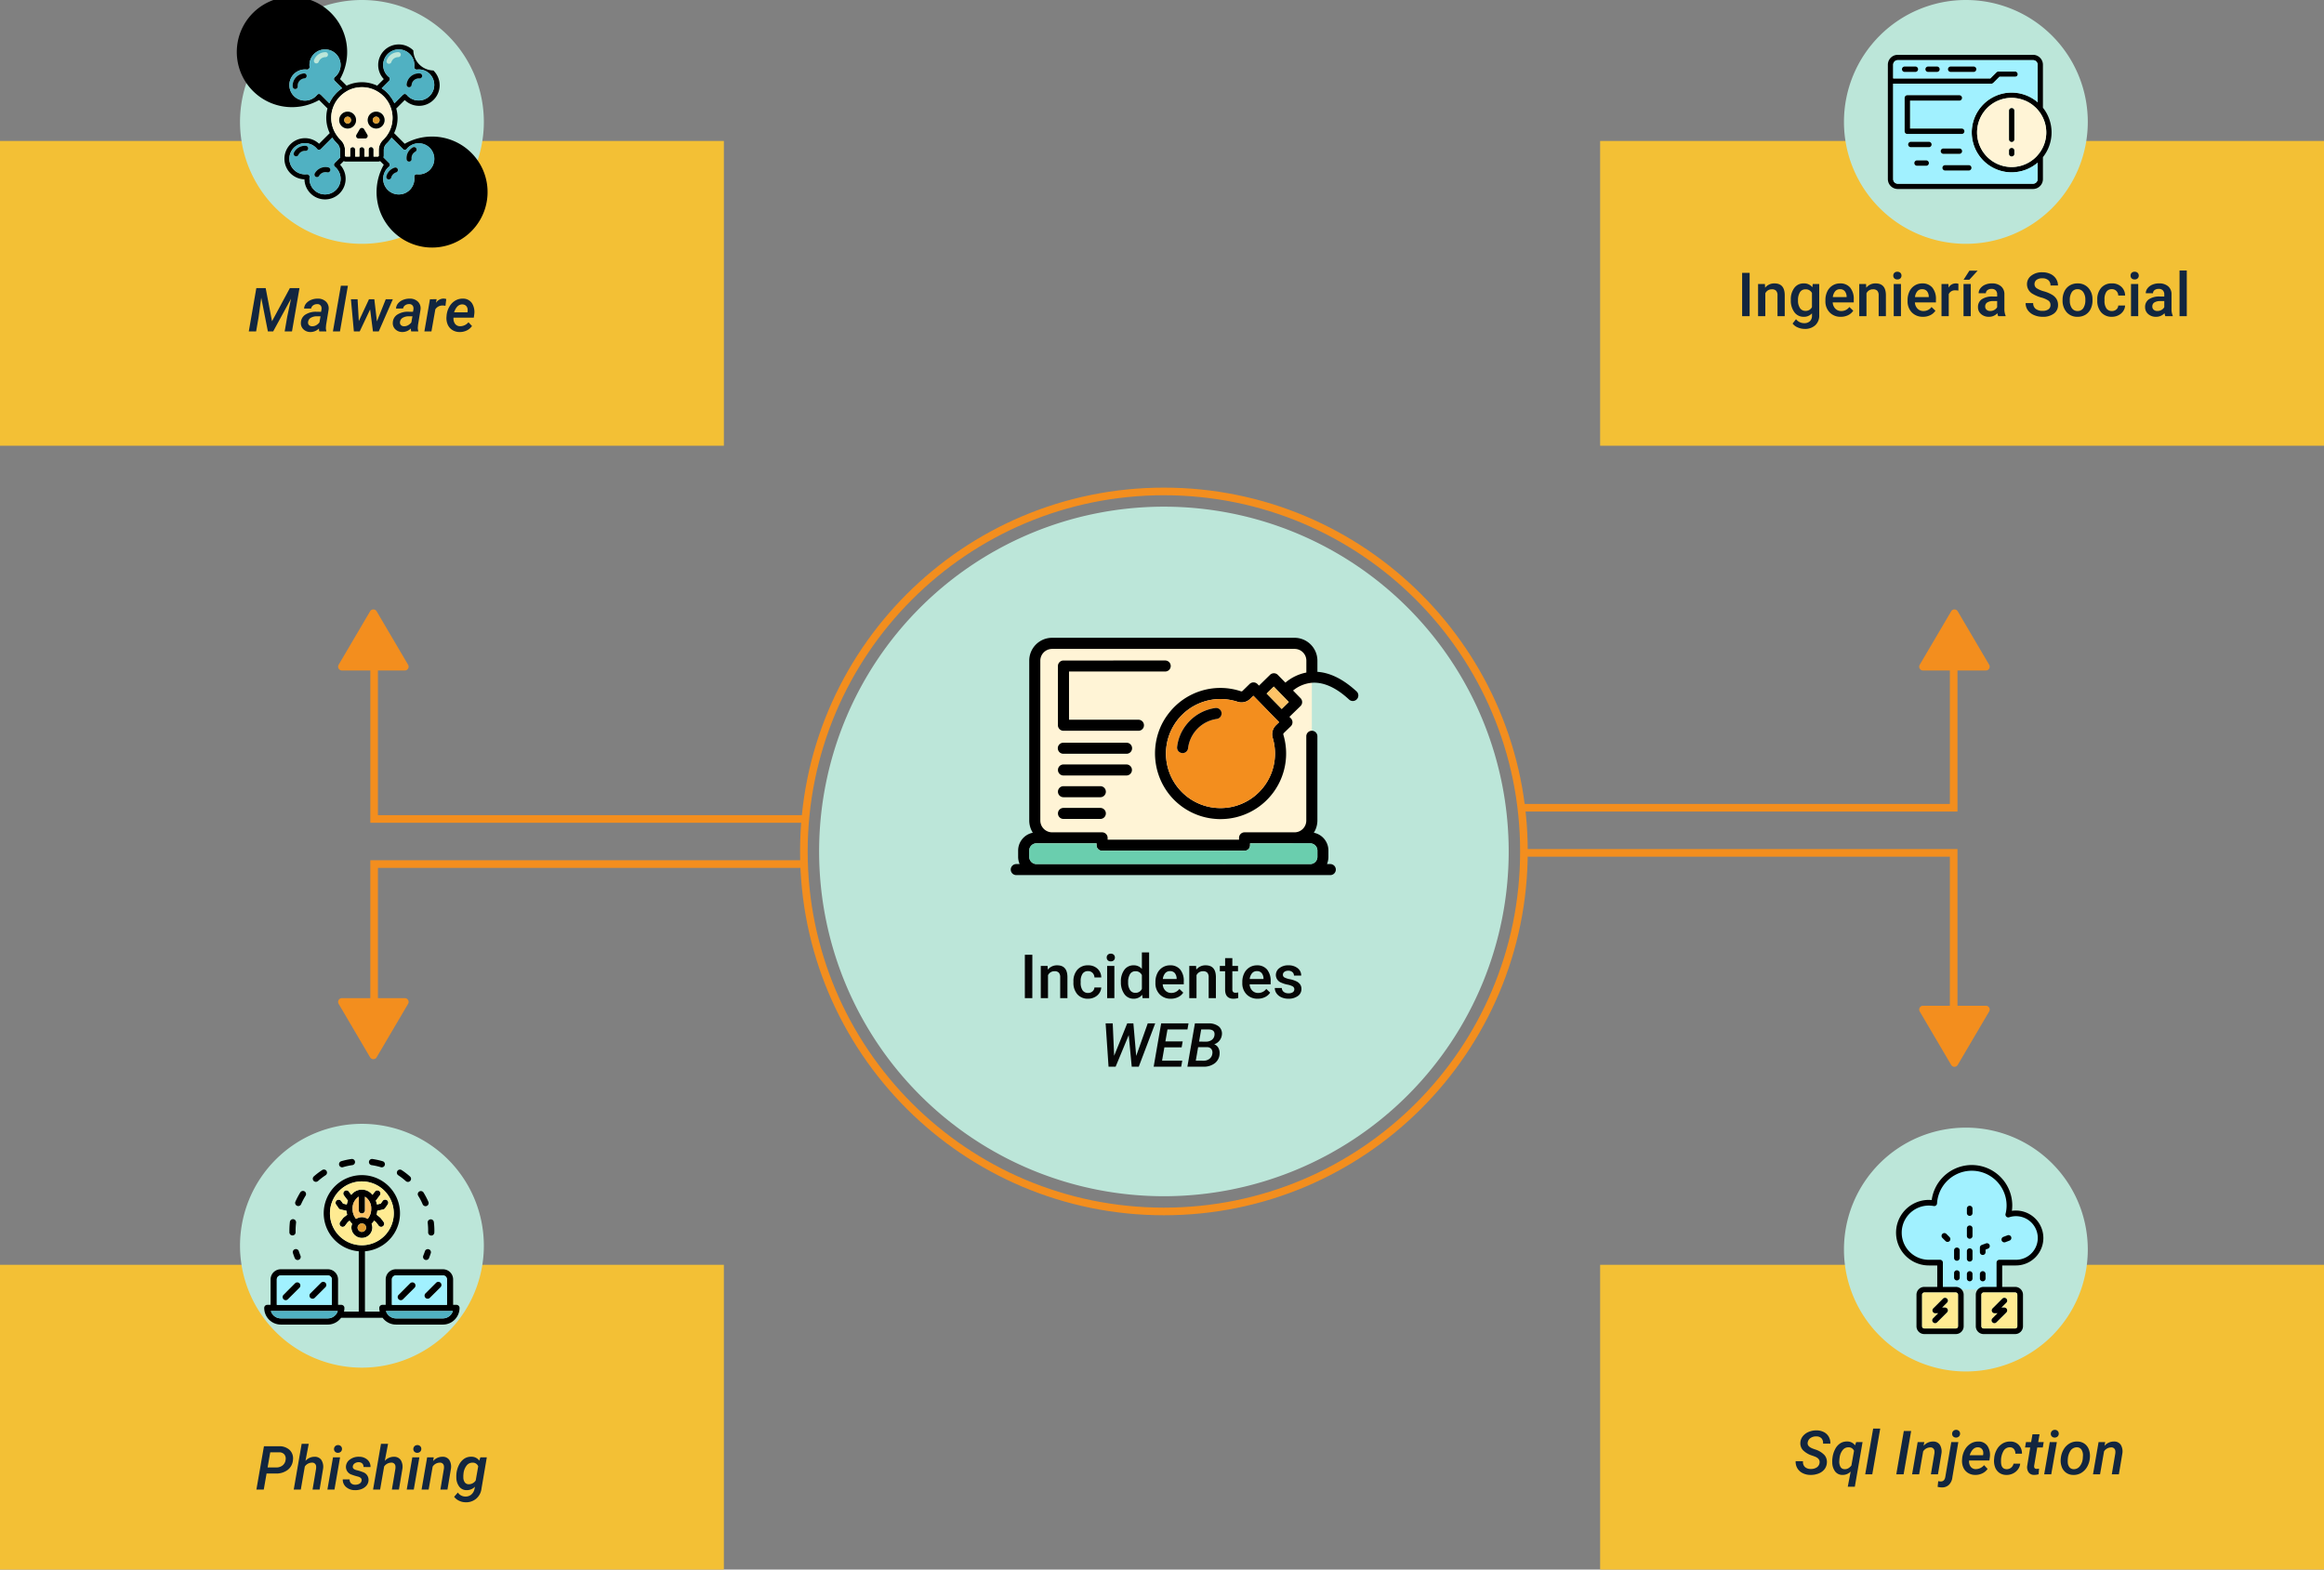 <svg xmlns="http://www.w3.org/2000/svg" width="610" height="412" viewBox="0 0 610 412">
  <rect x="0" y="0" width="610" height="412" fill="#808080" stroke="none"/>
  <g id="Grupo_947591" data-name="Grupo 947591" transform="translate(-495 -1438)">
    <path id="Trazado_628785" data-name="Trazado 628785" d="M90.5,0A90.5,90.5,0,1,1,0,90.5,90.5,90.5,0,0,1,90.5,0Z" transform="translate(710 1571)" fill="#bce6d9"/>
    <path id="Trazado_628787" data-name="Trazado 628787" d="M0,0H190V80H0Z" transform="translate(495 1475)" fill="#f3c035"/>
    <path id="Trazado_628788" data-name="Trazado 628788" d="M4.734-11.375,6.4-2.672l4.68-8.7h2.531L11.641,0H9.719l.664-3.852,1.008-4.742L6.7,0H5.313L3.57-8.852l-.711,5.2L2.227,0H.3L2.281-11.375ZM18.813,0a2.507,2.507,0,0,1-.078-.789,3.134,3.134,0,0,1-2.258.945,2.589,2.589,0,0,1-1.824-.707A2.18,2.18,0,0,1,13.977-2.3a2.588,2.588,0,0,1,1.156-2.1,5.034,5.034,0,0,1,2.938-.766l1.2.016.109-.578a1.744,1.744,0,0,0,0-.57,1.017,1.017,0,0,0-1.117-.867,1.685,1.685,0,0,0-1.043.3,1.3,1.3,0,0,0-.551.848l-1.852.016a2.318,2.318,0,0,1,.555-1.371A3.289,3.289,0,0,1,16.7-8.3a4.5,4.5,0,0,1,1.75-.312,2.956,2.956,0,0,1,2.156.832A2.466,2.466,0,0,1,21.25-5.7L20.6-1.742l-.062.7a2.5,2.5,0,0,0,.117.9L20.648,0ZM16.906-1.359a2.041,2.041,0,0,0,1.086-.27,2.861,2.861,0,0,0,.852-.738l.289-1.6-.883-.008a3.1,3.1,0,0,0-1.672.395A1.447,1.447,0,0,0,15.867-2.5a.957.957,0,0,0,.23.824A1.127,1.127,0,0,0,16.906-1.359ZM24.234,0H22.383l2.086-12H26.32Zm9.7-2.633,2.32-5.82h1.859L34.414,0H32.891l-.742-5.781L29.414,0H27.883l-.773-8.453h1.75l.32,5.734,2.672-5.734h1.4Zm9,2.633a2.507,2.507,0,0,1-.078-.789A3.134,3.134,0,0,1,40.6.156a2.589,2.589,0,0,1-1.824-.707A2.18,2.18,0,0,1,38.1-2.3a2.588,2.588,0,0,1,1.156-2.1A5.034,5.034,0,0,1,42.2-5.172l1.2.016.109-.578a1.744,1.744,0,0,0,0-.57,1.017,1.017,0,0,0-1.117-.867,1.685,1.685,0,0,0-1.043.3,1.3,1.3,0,0,0-.551.848l-1.852.016A2.318,2.318,0,0,1,39.5-7.379,3.289,3.289,0,0,1,40.828-8.3a4.5,4.5,0,0,1,1.75-.312,2.956,2.956,0,0,1,2.156.832A2.466,2.466,0,0,1,45.375-5.7l-.648,3.961-.062.7a2.5,2.5,0,0,0,.117.9L44.773,0ZM41.031-1.359a2.041,2.041,0,0,0,1.086-.27,2.861,2.861,0,0,0,.852-.738l.289-1.6-.883-.008a3.1,3.1,0,0,0-1.672.395A1.447,1.447,0,0,0,39.992-2.5a.957.957,0,0,0,.23.824A1.127,1.127,0,0,0,41.031-1.359ZM51.922-6.719A3.41,3.41,0,0,0,51.2-6.8a2.168,2.168,0,0,0-1.937,1.008L48.242,0H46.391l1.461-8.453,1.758-.008-.187.961a2.419,2.419,0,0,1,2-1.125,3.039,3.039,0,0,1,.711.117ZM55.6.156A3.541,3.541,0,0,1,53.691-.4a3.156,3.156,0,0,1-1.2-1.453A4.32,4.32,0,0,1,52.2-3.906l.023-.32a5.657,5.657,0,0,1,.754-2.316A4.3,4.3,0,0,1,54.508-8.1a3.713,3.713,0,0,1,1.984-.508,2.771,2.771,0,0,1,2.379,1.18,4.325,4.325,0,0,1,.6,2.992l-.109.813h-5.32A2.31,2.31,0,0,0,54.445-2a1.608,1.608,0,0,0,1.313.633,2.847,2.847,0,0,0,2.2-1.039l.938.984A3.563,3.563,0,0,1,57.5-.246,4.166,4.166,0,0,1,55.6.156Zm.789-7.25q-1.469-.047-2.2,2.078l3.508.008.031-.164a2.451,2.451,0,0,0,.008-.7A1.438,1.438,0,0,0,57.3-6.75,1.385,1.385,0,0,0,56.391-7.094Z" transform="translate(560 1525)" fill="#12263f"/>
    <path id="Trazado_628792" data-name="Trazado 628792" d="M0,0H190V80H0Z" transform="translate(915 1475)" fill="#f3c035"/>
    <path id="Trazado_628796" data-name="Trazado 628796" d="M3.242,0H1.273V-11.375H3.242ZM7.25-8.453l.055.977A3.039,3.039,0,0,1,9.766-8.609q2.641,0,2.688,3.023V0h-1.9V-5.477a1.741,1.741,0,0,0-.348-1.191A1.462,1.462,0,0,0,9.07-7.055,1.829,1.829,0,0,0,7.359-6.016V0h-1.9V-8.453Zm6.8,4.164a4.944,4.944,0,0,1,.926-3.145,2.971,2.971,0,0,1,2.457-1.176A2.784,2.784,0,0,1,19.711-7.6l.086-.852h1.711v8.2a3.406,3.406,0,0,1-1.035,2.625,3.943,3.943,0,0,1-2.793.961,4.5,4.5,0,0,1-1.816-.387A3.227,3.227,0,0,1,14.516,1.93l.9-1.141A2.713,2.713,0,0,0,17.57,1.828a2.1,2.1,0,0,0,1.492-.512,1.961,1.961,0,0,0,.547-1.5v-.57a2.8,2.8,0,0,1-2.187.914A2.964,2.964,0,0,1,15-1.023,5.1,5.1,0,0,1,14.055-4.289Zm1.891.164a3.4,3.4,0,0,0,.52,2,1.671,1.671,0,0,0,1.441.73,1.827,1.827,0,0,0,1.7-.984V-6.094a1.8,1.8,0,0,0-1.687-.961,1.677,1.677,0,0,0-1.457.742A3.811,3.811,0,0,0,15.945-4.125ZM27.18.156A3.928,3.928,0,0,1,24.254-.98a4.124,4.124,0,0,1-1.121-3.027v-.234A5.072,5.072,0,0,1,23.621-6.5a3.716,3.716,0,0,1,1.371-1.551,3.625,3.625,0,0,1,1.969-.555,3.318,3.318,0,0,1,2.668,1.1,4.658,4.658,0,0,1,.941,3.117v.766H25.047a2.539,2.539,0,0,0,.7,1.656,2.1,2.1,0,0,0,1.543.609,2.571,2.571,0,0,0,2.125-1.055l1.023.977A3.418,3.418,0,0,1,29.082-.262,4.244,4.244,0,0,1,27.18.156Zm-.227-7.242a1.6,1.6,0,0,0-1.262.547,2.835,2.835,0,0,0-.613,1.523H28.7v-.141A2.307,2.307,0,0,0,28.188-6.6,1.586,1.586,0,0,0,26.953-7.086ZM33.8-8.453l.055.977A3.039,3.039,0,0,1,36.32-8.609q2.641,0,2.688,3.023V0h-1.9V-5.477a1.741,1.741,0,0,0-.348-1.191,1.462,1.462,0,0,0-1.137-.387,1.829,1.829,0,0,0-1.711,1.039V0h-1.9V-8.453ZM42.961,0h-1.9V-8.453h1.9ZM40.945-10.648a1.008,1.008,0,0,1,.277-.727,1.048,1.048,0,0,1,.793-.289,1.061,1.061,0,0,1,.8.289,1,1,0,0,1,.281.727.977.977,0,0,1-.281.715,1.069,1.069,0,0,1-.8.285,1.056,1.056,0,0,1-.793-.285A.984.984,0,0,1,40.945-10.648Zm7.8,10.8A3.928,3.928,0,0,1,45.824-.98,4.124,4.124,0,0,1,44.7-4.008v-.234A5.072,5.072,0,0,1,45.191-6.5a3.716,3.716,0,0,1,1.371-1.551,3.625,3.625,0,0,1,1.969-.555,3.318,3.318,0,0,1,2.668,1.1,4.658,4.658,0,0,1,.941,3.117v.766H46.617a2.539,2.539,0,0,0,.7,1.656,2.1,2.1,0,0,0,1.543.609,2.571,2.571,0,0,0,2.125-1.055l1.023.977A3.418,3.418,0,0,1,50.652-.262,4.244,4.244,0,0,1,48.75.156Zm-.227-7.242a1.6,1.6,0,0,0-1.262.547,2.835,2.835,0,0,0-.613,1.523h3.617v-.141A2.307,2.307,0,0,0,49.758-6.6,1.586,1.586,0,0,0,48.523-7.086Zm9.516.367a4.7,4.7,0,0,0-.773-.062,1.741,1.741,0,0,0-1.758,1V0h-1.9V-8.453h1.813l.047.945a2.139,2.139,0,0,1,1.906-1.1,1.777,1.777,0,0,1,.672.109ZM61.281,0h-1.9V-8.453h1.9Zm-.359-11.945h2.164L60.922-9.578H59.4ZM68.492,0a2.93,2.93,0,0,1-.219-.789,2.955,2.955,0,0,1-2.219.945A2.982,2.982,0,0,1,63.977-.57a2.325,2.325,0,0,1-.8-1.8,2.4,2.4,0,0,1,1-2.074,4.865,4.865,0,0,1,2.871-.723h1.164v-.555a1.481,1.481,0,0,0-.367-1.051,1.456,1.456,0,0,0-1.117-.395,1.672,1.672,0,0,0-1.062.324,1,1,0,0,0-.414.824h-1.9a2.107,2.107,0,0,1,.461-1.3,3.071,3.071,0,0,1,1.254-.949,4.4,4.4,0,0,1,1.77-.344,3.547,3.547,0,0,1,2.367.746,2.661,2.661,0,0,1,.906,2.1v3.813a4.321,4.321,0,0,0,.32,1.82V0ZM66.406-1.367a2.159,2.159,0,0,0,1.059-.273,1.827,1.827,0,0,0,.746-.734V-3.969H67.188A2.8,2.8,0,0,0,65.6-3.6a1.189,1.189,0,0,0-.531,1.039,1.109,1.109,0,0,0,.363.871A1.407,1.407,0,0,0,66.406-1.367Zm15.8-1.562a1.374,1.374,0,0,0-.527-1.156,6.345,6.345,0,0,0-1.9-.82,9.186,9.186,0,0,1-2.187-.922,2.919,2.919,0,0,1-1.555-2.547,2.772,2.772,0,0,1,1.121-2.266,4.538,4.538,0,0,1,2.91-.891,4.916,4.916,0,0,1,2.117.438,3.475,3.475,0,0,1,1.461,1.246,3.2,3.2,0,0,1,.531,1.793H82.211a1.782,1.782,0,0,0-.559-1.395,2.305,2.305,0,0,0-1.6-.5,2.408,2.408,0,0,0-1.5.414,1.379,1.379,0,0,0-.535,1.156,1.247,1.247,0,0,0,.578,1.043,6.66,6.66,0,0,0,1.906.813,8.769,8.769,0,0,1,2.133.9,3.392,3.392,0,0,1,1.18,1.156,3.011,3.011,0,0,1,.375,1.527A2.707,2.707,0,0,1,83.1-.684a4.727,4.727,0,0,1-2.957.84A5.557,5.557,0,0,1,77.871-.3a3.812,3.812,0,0,1-1.609-1.262,3.144,3.144,0,0,1-.574-1.875h1.977a1.84,1.84,0,0,0,.641,1.5,2.805,2.805,0,0,0,1.836.531,2.437,2.437,0,0,0,1.551-.418A1.349,1.349,0,0,0,82.211-2.93ZM85.383-4.3a4.984,4.984,0,0,1,.492-2.238,3.6,3.6,0,0,1,1.383-1.531A3.9,3.9,0,0,1,89.3-8.609a3.692,3.692,0,0,1,2.777,1.1,4.333,4.333,0,0,1,1.152,2.922l.008.445a5.029,5.029,0,0,1-.48,2.234A3.551,3.551,0,0,1,91.387-.383,3.925,3.925,0,0,1,89.32.156a3.667,3.667,0,0,1-2.863-1.191,4.563,4.563,0,0,1-1.074-3.176Zm1.9.164A3.406,3.406,0,0,0,87.82-2.1a1.752,1.752,0,0,0,1.5.738,1.733,1.733,0,0,0,1.5-.75,3.762,3.762,0,0,0,.535-2.2A3.362,3.362,0,0,0,90.8-6.336a1.759,1.759,0,0,0-1.5-.75,1.743,1.743,0,0,0-1.477.738A3.691,3.691,0,0,0,87.281-4.141ZM98.32-1.359a1.716,1.716,0,0,0,1.18-.414A1.415,1.415,0,0,0,100-2.8h1.789a2.789,2.789,0,0,1-.492,1.473,3.228,3.228,0,0,1-1.25,1.082,3.725,3.725,0,0,1-1.7.4A3.6,3.6,0,0,1,95.531-.992a4.555,4.555,0,0,1-1.039-3.172v-.2a4.479,4.479,0,0,1,1.031-3.09,3.571,3.571,0,0,1,2.813-1.16,3.473,3.473,0,0,1,2.457.879,3.148,3.148,0,0,1,1,2.309H100a1.738,1.738,0,0,0-.5-1.2,1.6,1.6,0,0,0-1.184-.469,1.671,1.671,0,0,0-1.422.668,3.408,3.408,0,0,0-.508,2.027v.3a3.465,3.465,0,0,0,.5,2.051A1.669,1.669,0,0,0,98.32-1.359ZM105.242,0h-1.9V-8.453h1.9Zm-2.016-10.648a1.008,1.008,0,0,1,.277-.727,1.048,1.048,0,0,1,.793-.289,1.061,1.061,0,0,1,.8.289,1,1,0,0,1,.281.727.977.977,0,0,1-.281.715,1.069,1.069,0,0,1-.8.285,1.056,1.056,0,0,1-.793-.285A.984.984,0,0,1,103.227-10.648ZM112.359,0a2.93,2.93,0,0,1-.219-.789,2.955,2.955,0,0,1-2.219.945,2.982,2.982,0,0,1-2.078-.727,2.325,2.325,0,0,1-.8-1.8,2.4,2.4,0,0,1,1-2.074,4.865,4.865,0,0,1,2.871-.723h1.164v-.555a1.481,1.481,0,0,0-.367-1.051,1.456,1.456,0,0,0-1.117-.395,1.672,1.672,0,0,0-1.062.324,1,1,0,0,0-.414.824h-1.9a2.107,2.107,0,0,1,.461-1.3,3.071,3.071,0,0,1,1.254-.949,4.4,4.4,0,0,1,1.77-.344,3.547,3.547,0,0,1,2.367.746,2.661,2.661,0,0,1,.906,2.1v3.813a4.321,4.321,0,0,0,.32,1.82V0Zm-2.086-1.367a2.159,2.159,0,0,0,1.059-.273,1.827,1.827,0,0,0,.746-.734V-3.969h-1.023a2.8,2.8,0,0,0-1.586.367,1.189,1.189,0,0,0-.531,1.039,1.109,1.109,0,0,0,.363.871A1.407,1.407,0,0,0,110.273-1.367ZM117.984,0h-1.9V-12h1.9Z" transform="translate(951 1521)" fill="#12263f"/>
    <path id="Trazado_628797" data-name="Trazado 628797" d="M0,0H190V80H0Z" transform="translate(495 1770)" fill="#f3c035"/>
    <path id="Trazado_628798" data-name="Trazado 628798" d="M0,0H190V80H0Z" transform="translate(915 1770)" fill="#f3c035"/>
    <path id="Trazado_628802" data-name="Trazado 628802" d="M6.594-2.984q.172-1.125-1.227-1.672l-.633-.234A5.912,5.912,0,0,1,2.227-6.352a2.613,2.613,0,0,1-.672-1.961,2.949,2.949,0,0,1,.66-1.707,3.85,3.85,0,0,1,1.574-1.137,5.152,5.152,0,0,1,2.078-.375,4.157,4.157,0,0,1,1.891.465A3.059,3.059,0,0,1,9.023-9.84,3.4,3.4,0,0,1,9.43-8.047L7.508-8.055a1.8,1.8,0,0,0-.395-1.383,1.813,1.813,0,0,0-1.355-.516,2.524,2.524,0,0,0-1.543.43,1.719,1.719,0,0,0-.738,1.2Q3.32-7.328,4.8-6.758l.586.211a5.688,5.688,0,0,1,2.5,1.5A2.777,2.777,0,0,1,8.516-3a3.077,3.077,0,0,1-.633,1.676A3.554,3.554,0,0,1,6.348-.219a5.583,5.583,0,0,1-2.16.375A4.494,4.494,0,0,1,2.16-.312,3.32,3.32,0,0,1,.766-1.59,3.314,3.314,0,0,1,.32-3.445l1.93.008a1.811,1.811,0,0,0,.477,1.492,2.182,2.182,0,0,0,1.547.539A2.7,2.7,0,0,0,5.84-1.8,1.673,1.673,0,0,0,6.594-2.984ZM9.977-4.242a6.6,6.6,0,0,1,.711-2.371,3.9,3.9,0,0,1,1.359-1.531,3.206,3.206,0,0,1,1.8-.473,2.483,2.483,0,0,1,2.063,1.008l.3-.852,1.672.008L15.852,3.25H14l.766-3.977A2.912,2.912,0,0,1,12.6.156a2.354,2.354,0,0,1-1.914-.9A3.954,3.954,0,0,1,9.93-3.117a6.527,6.527,0,0,1,.023-.961Zm1.836.164-.039.563a2.816,2.816,0,0,0,.332,1.6,1.2,1.2,0,0,0,1.043.559,1.754,1.754,0,0,0,1.02-.246,3.127,3.127,0,0,0,.785-.707l.688-3.859a1.5,1.5,0,0,0-1.422-.922,1.881,1.881,0,0,0-1.512.672,3.893,3.893,0,0,0-.84,1.977ZM20.43,0H18.578l2.086-12h1.852Zm8.227,0H26.734l1.977-11.375h1.922Zm5.43-8.461-.187.992a3.226,3.226,0,0,1,2.508-1.141,2.044,2.044,0,0,1,1.758.848,3.383,3.383,0,0,1,.422,2.3L37.672,0H35.82l.922-5.484a2.806,2.806,0,0,0,.008-.625,1,1,0,0,0-1.109-.953,2.25,2.25,0,0,0-1.852,1.039L32.734,0H30.883l1.461-8.453Zm8.93.008L41.461.742a3.262,3.262,0,0,1-.906,2.012,2.608,2.608,0,0,1-1.914.684,5.239,5.239,0,0,1-1.055-.148l.156-1.5a2.842,2.842,0,0,0,.656.086q.992,0,1.2-1.164l1.57-9.164Zm-1.625-2.164a1.033,1.033,0,0,1,.281-.746,1.043,1.043,0,0,1,.75-.309,1,1,0,0,1,.754.27.953.953,0,0,1,.3.723.988.988,0,0,1-.293.734,1.074,1.074,0,0,1-.746.3,1.049,1.049,0,0,1-.758-.277A.928.928,0,0,1,41.391-10.617ZM47.414.156A3.541,3.541,0,0,1,45.5-.4a3.156,3.156,0,0,1-1.2-1.453,4.32,4.32,0,0,1-.293-2.055l.023-.32a5.657,5.657,0,0,1,.754-2.316A4.3,4.3,0,0,1,46.32-8.1,3.713,3.713,0,0,1,48.3-8.609a2.771,2.771,0,0,1,2.379,1.18,4.325,4.325,0,0,1,.6,2.992l-.109.813h-5.32A2.31,2.31,0,0,0,46.258-2a1.608,1.608,0,0,0,1.313.633,2.847,2.847,0,0,0,2.2-1.039l.938.984a3.563,3.563,0,0,1-1.4,1.176A4.166,4.166,0,0,1,47.414.156Zm.789-7.25Q46.734-7.141,46-5.016l3.508.008.031-.164a2.451,2.451,0,0,0,.008-.7,1.438,1.438,0,0,0-.437-.875A1.385,1.385,0,0,0,48.2-7.094ZM55.68-1.352a1.778,1.778,0,0,0,1.176-.387,1.774,1.774,0,0,0,.652-1.051l1.75-.008a2.993,2.993,0,0,1-.605,1.523A3.52,3.52,0,0,1,57.32-.2a3.7,3.7,0,0,1-1.7.359,3.184,3.184,0,0,1-1.852-.562,3.11,3.11,0,0,1-1.117-1.512,4.836,4.836,0,0,1-.234-2.152l.023-.273a5.531,5.531,0,0,1,.715-2.223,4.173,4.173,0,0,1,1.5-1.535,3.766,3.766,0,0,1,2.047-.508,2.957,2.957,0,0,1,2.2.91,3.215,3.215,0,0,1,.82,2.285H57.992A1.889,1.889,0,0,0,57.637-6.6a1.3,1.3,0,0,0-1.027-.492,1.876,1.876,0,0,0-1.711.922,5.146,5.146,0,0,0-.672,2.688Q54.172-1.383,55.68-1.352Zm8.664-9.156-.359,2.055H65.43l-.242,1.406H63.734l-.8,4.734a1.619,1.619,0,0,0-.008.352q.047.508.625.531a3.529,3.529,0,0,0,.656-.07L64.086-.016a4.245,4.245,0,0,1-1.164.164,1.729,1.729,0,0,1-1.449-.66,2.389,2.389,0,0,1-.379-1.707l.789-4.828H60.531l.25-1.406h1.344l.359-2.055ZM67.406,0H65.555l1.469-8.453h1.852Zm-.117-10.617a1.044,1.044,0,0,1,.281-.734,1.03,1.03,0,0,1,.758-.32.985.985,0,0,1,.754.277.96.96,0,0,1,.3.715.988.988,0,0,1-.293.734,1.074,1.074,0,0,1-.746.3,1,1,0,0,1-.75-.27A.929.929,0,0,1,67.289-10.617Zm2.633,6.359a5.562,5.562,0,0,1,.73-2.258,4.335,4.335,0,0,1,1.535-1.57,3.794,3.794,0,0,1,2.078-.523,3.229,3.229,0,0,1,1.875.578,3.21,3.21,0,0,1,1.152,1.539,4.887,4.887,0,0,1,.254,2.172,5.665,5.665,0,0,1-.73,2.375A4.319,4.319,0,0,1,75.27-.363a3.848,3.848,0,0,1-2.09.52,3.214,3.214,0,0,1-1.863-.574,3.222,3.222,0,0,1-1.152-1.531A4.824,4.824,0,0,1,69.9-4.094Zm1.82,1.07a2.232,2.232,0,0,0,.434,1.316,1.387,1.387,0,0,0,1.1.52,1.948,1.948,0,0,0,1.6-.734,3.863,3.863,0,0,0,.809-2.07l.047-.766a2.7,2.7,0,0,0-.4-1.57,1.4,1.4,0,0,0-1.156-.6A2.024,2.024,0,0,0,72.3-5.93a4.349,4.349,0,0,0-.523,1.672A6.541,6.541,0,0,0,71.742-3.187ZM81.57-8.461l-.187.992a3.226,3.226,0,0,1,2.508-1.141,2.044,2.044,0,0,1,1.758.848,3.383,3.383,0,0,1,.422,2.3L85.156,0H83.3l.922-5.484a2.806,2.806,0,0,0,.008-.625,1,1,0,0,0-1.109-.953,2.25,2.25,0,0,0-1.852,1.039L80.219,0H78.367l1.461-8.453Z" transform="translate(966 1825)" fill="#12263f"/>
    <path id="Trazado_603931" data-name="Trazado 603931" d="M1742.005,3118.794v-16.8s-.423-5.943-4.351-5.943h-65.577s-2.714.906-2.714,5.842v47.945l49.859,3.936,21.958-6.656.826-5.279Z" transform="translate(-902.673 -1488.97)" fill="#fff4d6"/>
    <path id="Trazado_603932" data-name="Trazado 603932" d="M1723.1,3100.465a1.446,1.446,0,0,1,.083,2.04,1.475,1.475,0,0,1-1.062.479,1.453,1.453,0,0,1-1-.4c-3.372-3.123-6.661-4.6-9.721-4.393a9.078,9.078,0,0,0-4.975,2.041l1.978,2.019a1.47,1.47,0,0,1-.021,2.061l-2.914,2.831.4.4a1.47,1.47,0,0,1-.021,2.061l-1.894,1.832a.429.429,0,0,0-.062.417,17.212,17.212,0,0,1-16.507,22.128,11.137,11.137,0,0,1-1.166-.042,17.151,17.151,0,0,1-12.427-6.62,17.369,17.369,0,0,1-2.207-17.382,16.78,16.78,0,0,1,2.165-3.664,17.1,17.1,0,0,1,18.984-5.85.391.391,0,0,0,.4-.062l1.894-1.853a1.47,1.47,0,0,1,2.061.021l.4.417,2.893-2.831a1.45,1.45,0,0,1,2.061.021l1.978,2.019a12.071,12.071,0,0,1,5.5-2.644v-3.123a3.074,3.074,0,0,0-3.081-3.081H1643.19a3.092,3.092,0,0,0-3.1,3.081v41.966a3.109,3.109,0,0,0,3.1,3.1H1656.3a1.448,1.448,0,0,1,1.457,1.458v.479h34.493v-.479a1.444,1.444,0,0,1,1.436-1.458h13.135a3.092,3.092,0,0,0,3.081-3.1v-22.107a1.457,1.457,0,0,1,2.914,0v22.107a6.024,6.024,0,0,1-.937,3.206,4.756,4.756,0,0,1,3.83,4.663v1.687a5.094,5.094,0,0,1-.375,1.874h.833a1.447,1.447,0,1,1,0,2.893h-82.35a1.447,1.447,0,1,1,0-2.893h.853a4.724,4.724,0,0,1-.4-1.874v-1.687a4.775,4.775,0,0,1,3.851-4.663,6.024,6.024,0,0,1-.937-3.206v-41.966a6,6,0,0,1,6-6h63.636a6.01,6.01,0,0,1,6,6v2.936C1716.193,3095.552,1719.648,3097.28,1723.1,3100.465Zm-10.283,43.444v-1.687a1.893,1.893,0,0,0-1.874-1.874h-15.8v.5a1.444,1.444,0,0,1-1.457,1.437H1656.3a1.457,1.457,0,0,1-1.457-1.437v-.5h-15.779a1.879,1.879,0,0,0-1.874,1.874v1.687a1.879,1.879,0,0,0,1.874,1.874h71.879A1.893,1.893,0,0,0,1712.821,3143.909Zm-7.515-40.655-3.934-4.059-1.874,1.832,3.955,4.038Zm-2.54,5.288-6.745-6.932-.854.812a3.259,3.259,0,0,1-3.331.749,14.8,14.8,0,0,0-4.5-.708,14.313,14.313,0,1,0,13.76,10.221,3.315,3.315,0,0,1,.833-3.331Z" transform="translate(-872.029 -1480.971)"/>
    <path id="Trazado_603933" data-name="Trazado 603933" d="M1736.11,3402.417v1.686a1.893,1.893,0,0,1-1.874,1.873h-71.879a1.879,1.879,0,0,1-1.874-1.873v-1.686a1.879,1.879,0,0,1,1.874-1.874h15.779v.5a1.457,1.457,0,0,0,1.457,1.437h37.386a1.444,1.444,0,0,0,1.457-1.437v-.5h15.8A1.893,1.893,0,0,1,1736.11,3402.417Z" transform="translate(-895.318 -1741.165)" fill="#6aceae"/>
    <path id="Trazado_603934" data-name="Trazado 603934" d="M2025.109,3160.931l3.934,4.059-1.853,1.811-3.955-4.038Z" transform="translate(-1195.767 -1542.707)" fill="#fdc367"/>
    <path id="Trazado_603935" data-name="Trazado 603935" d="M1892.459,3174.99l6.745,6.932-.833.812a3.314,3.314,0,0,0-.833,3.331,14.3,14.3,0,0,1-14.676,18.36,14.121,14.121,0,0,1-10.346-5.516,14.305,14.305,0,0,1,11.262-23.064,14.794,14.794,0,0,1,4.5.708,3.26,3.26,0,0,0,3.331-.75Zm-9.6,6.079a1.452,1.452,0,0,0-.417-2.873,11.788,11.788,0,0,0-7.66,4.476,11.439,11.439,0,0,0-2.352,5.745,1.435,1.435,0,0,0,1.27,1.6.463.463,0,0,0,.166.021,1.44,1.44,0,0,0,1.436-1.27,8.853,8.853,0,0,1,7.557-7.7Z" transform="translate(-1068.467 -1554.351)" fill="#f38e1e"/>
    <path id="Trazado_603936" data-name="Trazado 603936" d="M1898,3194.8a1.468,1.468,0,0,1-1.228,1.645,8.853,8.853,0,0,0-7.556,7.7,1.441,1.441,0,0,1-1.436,1.27.455.455,0,0,1-.167-.021,1.435,1.435,0,0,1-1.27-1.6,11.44,11.44,0,0,1,2.352-5.745,11.789,11.789,0,0,1,7.66-4.476A1.463,1.463,0,0,1,1898,3194.8Z" transform="translate(-1082.375 -1569.727)"/>
    <path id="Trazado_603937" data-name="Trazado 603937" d="M1732.4,3121.056a1.447,1.447,0,1,1,0,2.894h-25.25v12.656h18.214a1.444,1.444,0,0,1,1.457,1.437,1.593,1.593,0,0,1-.1.562,1.456,1.456,0,0,1-1.353.9h-19.672a1.461,1.461,0,0,1-1.457-1.457v-15.529a1.461,1.461,0,0,1,1.457-1.457Z" transform="translate(-931.557 -1509.681)"/>
    <path id="Trazado_603938" data-name="Trazado 603938" d="M1722.222,3246.741a1.447,1.447,0,1,1,0,2.893h-16.528a1.447,1.447,0,1,1,0-2.893Z" transform="translate(-931.557 -1613.778)"/>
    <path id="Trazado_603939" data-name="Trazado 603939" d="M1722.222,3279.95a1.447,1.447,0,1,1,0,2.894h-16.528a1.447,1.447,0,1,1,0-2.894Z" transform="translate(-931.557 -1641.283)"/>
    <path id="Trazado_603940" data-name="Trazado 603940" d="M1715.374,3313.158a1.447,1.447,0,1,1,0,2.894h-9.68a1.447,1.447,0,1,1,0-2.894Z" transform="translate(-931.557 -1668.788)"/>
    <path id="Trazado_603941" data-name="Trazado 603941" d="M1715.374,3346.367a1.447,1.447,0,1,1,0,2.894h-9.68a1.447,1.447,0,1,1,0-2.894Z" transform="translate(-931.557 -1696.293)"/>
    <path id="Trazado_628790" data-name="Trazado 628790" d="M32,0A32,32,0,1,1,0,32,32,32,0,0,1,32,0Z" transform="translate(558 1438)" fill="#bce6d9"/>
    <path id="Trazado_628791" data-name="Trazado 628791" d="M32,0A32,32,0,1,1,0,32,32,32,0,0,1,32,0Z" transform="translate(558 1733)" fill="#bce6d9"/>
    <path id="Trazado_603942" data-name="Trazado 603942" d="M3194.616,225.242a.818.818,0,0,1,.818.806,4.375,4.375,0,0,1-4.383,4.371h-12.3a4.355,4.355,0,0,1-3.507-1.777h-10.905a4.332,4.332,0,0,1-3.495,1.777h-12.308a4.365,4.365,0,0,1-4.371-4.371.808.808,0,0,1,.807-.806h.865v-6.674a2.664,2.664,0,0,1,2.665-2.665h12.366a2.674,2.674,0,0,1,2.677,2.665v6.674h.853a.81.81,0,0,1,.818.806,4.411,4.411,0,0,1-.117.97h3.881V211.181a10.011,10.011,0,1,1,1.625,0v15.838h3.88a4.382,4.382,0,0,1-.117-.97.818.818,0,0,1,.818-.806h.865v-6.674a2.664,2.664,0,0,1,2.665-2.665h12.366a2.664,2.664,0,0,1,2.665,2.665v6.674Zm-.935,1.625h-17.556a2.747,2.747,0,0,0,2.63,1.928h12.3A2.747,2.747,0,0,0,3193.681,226.867Zm-1.555-1.625v-6.674a1.042,1.042,0,0,0-1.04-1.04H3178.72a1.043,1.043,0,0,0-1.04,1.04v6.674Zm-13.956-24.019a8.375,8.375,0,1,0-8.369,8.369A8.378,8.378,0,0,0,3178.171,201.223Zm-14.7,25.644h-17.556a2.747,2.747,0,0,0,2.63,1.928h12.308A2.743,2.743,0,0,0,3163.467,226.867Zm-1.555-1.625v-6.674a1.043,1.043,0,0,0-1.04-1.04h-12.366a1.043,1.043,0,0,0-1.04,1.04v6.674Z" transform="translate(-2579.813 1555.273)"/>
    <path id="Trazado_603943" data-name="Trazado 603943" d="M3492.35,560.988h.736a2.747,2.747,0,0,1-2.63,1.928h-12.3a2.746,2.746,0,0,1-2.63-1.928h16.82Z" transform="translate(-2879.218 1221.152)" fill="#50b1c2"/>
    <path id="Trazado_603944" data-name="Trazado 603944" d="M3506.1,465.189v6.674h-14.447v-6.674a1.043,1.043,0,0,1,1.04-1.04h12.366A1.043,1.043,0,0,1,3506.1,465.189Zm-1.683,2.034a.818.818,0,0,0-1.157-1.157l-2.794,2.793a.826.826,0,0,0,0,1.157.819.819,0,0,0,1.146,0Zm-6.814.14a.818.818,0,0,0-1.157-1.157l-3.027,3.039a.791.791,0,0,0,0,1.145.791.791,0,0,0,1.146,0Z" transform="translate(-2893.783 1308.652)" fill="#a1f1ff"/>
    <path id="Trazado_603945" data-name="Trazado 603945" d="M3584.768,481.808a.825.825,0,0,1,0,1.157l-2.805,2.794a.818.818,0,0,1-1.145,0,.826.826,0,0,1,0-1.157l2.793-2.793A.826.826,0,0,1,3584.768,481.808Z" transform="translate(-2974.138 1292.91)"/>
    <path id="Trazado_603946" data-name="Trazado 603946" d="M3590.786,314.374c0,.164-.012.327-.012.479a.812.812,0,0,1-1.625-.035v-.444a17.794,17.794,0,0,0-.117-2.081.805.805,0,0,1,.713-.9.814.814,0,0,1,.9.713A18.358,18.358,0,0,1,3590.786,314.374Z" transform="translate(-2981.768 1446.68)"/>
    <path id="Trazado_603947" data-name="Trazado 603947" d="M3577.9,392.5a.82.82,0,0,1,.514,1.029c-.14.432-.292.865-.467,1.286a.807.807,0,0,1-.748.5,1,1,0,0,1-.315-.059.828.828,0,0,1-.444-1.064c.152-.386.3-.771.433-1.169A.812.812,0,0,1,3577.9,392.5Z" transform="translate(-2970.342 1373.427)"/>
    <path id="Trazado_603948" data-name="Trazado 603948" d="M3564.82,237.257a.811.811,0,0,1-.421,1.075.783.783,0,0,1-.327.07.84.84,0,0,1-.748-.491,16.245,16.245,0,0,0-1.169-2.232.815.815,0,0,1,.269-1.122.828.828,0,0,1,1.122.257A20.361,20.361,0,0,1,3564.82,237.257Z" transform="translate(-2957.379 1516.212)"/>
    <path id="Trazado_603949" data-name="Trazado 603949" d="M3511.837,483.263a.826.826,0,0,1,0,1.157l-3.039,3.027a.791.791,0,0,1-1.146,0,.791.791,0,0,1,0-1.145l3.027-3.039A.826.826,0,0,1,3511.837,483.263Z" transform="translate(-2908.02 1291.596)"/>
    <path id="Trazado_603950" data-name="Trazado 603950" d="M3508.635,177.83a.812.812,0,0,1-.549,1.414.787.787,0,0,1-.537-.2,18.291,18.291,0,0,0-2-1.543.81.81,0,1,1,.888-1.356A17.921,17.921,0,0,1,3508.635,177.83Z" transform="translate(-2906.01 1569)"/>
    <path id="Trazado_603951" data-name="Trazado 603951" d="M3351.618,233.257a.808.808,0,0,1,.2,1.134l-.678.97a.841.841,0,0,1-.491.327l-1.554.339a7.868,7.868,0,0,1-.176,1.04l.9.713a.787.787,0,0,1,.14.14c.947,1.216.947,1.216.947,1.531a.808.808,0,0,1-.807.807.821.821,0,0,1-.713-.409c-.082-.117-.386-.5-.655-.853l-.467-.374a4.733,4.733,0,0,1-.666.83,2.8,2.8,0,0,1,.2,1.005,2.753,2.753,0,0,1-5.505,0,2.808,2.808,0,0,1,.2-1.005,4.2,4.2,0,0,1-.654-.83l-.479.374c-.269.351-.573.736-.654.853a.821.821,0,0,1-.713.409.808.808,0,0,1-.807-.807c0-.316,0-.316.947-1.531a.787.787,0,0,1,.14-.14l.911-.713a6.294,6.294,0,0,1-.187-1.04l-1.554-.339a.839.839,0,0,1-.491-.327l-.678-.97a.814.814,0,0,1,1.333-.935l.5.7.982.222a5.522,5.522,0,0,1,.292-1.005l-1.052-1.391a.82.82,0,0,1,.163-1.146.8.8,0,0,1,1.134.164l.644.853a3.483,3.483,0,0,1,5.552,0l.643-.853a.805.805,0,0,1,1.134-.164.821.821,0,0,1,.164,1.146l-1.052,1.391a5.522,5.522,0,0,1,.292,1.005l.994-.222.491-.7A.81.81,0,0,1,3351.618,233.257Zm-5.05,4.909a4.025,4.025,0,0,0,.923-2.642,3.613,3.613,0,0,0-1.636-3.2v3.6a.812.812,0,1,1-1.625,0v-3.6a3.6,3.6,0,0,0-1.625,3.2,4.017,4.017,0,0,0,.912,2.642,2.381,2.381,0,0,1,.7-.316c.012-.012.035-.012.047-.023a2.414,2.414,0,0,1,1.554,0,.2.2,0,0,1,.058.023A2.461,2.461,0,0,1,3346.569,238.166Zm-.409,2.291a1.1,1.1,0,0,0-.268-.713,1.124,1.124,0,0,0-1.7,0,1.1,1.1,0,0,0-.269.713,1.116,1.116,0,0,0,2.232,0Z" transform="translate(-2755.06 1519.791)"/>
    <path id="Trazado_603952" data-name="Trazado 603952" d="M3331.442,208.174a8.375,8.375,0,1,1-8.381,8.381A8.378,8.378,0,0,1,3331.442,208.174Zm6.767,6.066a.814.814,0,1,0-1.332-.935l-.491.7-.994.222a5.56,5.56,0,0,0-.292-1.005l1.052-1.391a.82.82,0,0,0-.164-1.145.806.806,0,0,0-1.134.164l-.643.853a3.483,3.483,0,0,0-5.552,0l-.643-.853a.805.805,0,0,0-1.134-.164.821.821,0,0,0-.164,1.145l1.052,1.391a5.541,5.541,0,0,0-.292,1.005l-.981-.222-.5-.7a.814.814,0,0,0-1.332.935l.678.97a.84.84,0,0,0,.491.327l1.554.339a6.271,6.271,0,0,0,.187,1.04l-.912.713a.8.8,0,0,0-.14.14c-.947,1.216-.947,1.216-.947,1.531a.808.808,0,0,0,.806.806.82.82,0,0,0,.713-.409c.082-.117.386-.5.655-.853l.479-.374a4.2,4.2,0,0,0,.655.83,2.8,2.8,0,0,0-.2,1.005,2.753,2.753,0,0,0,5.505,0,2.8,2.8,0,0,0-.2-1.005,4.722,4.722,0,0,0,.666-.83l.467.374c.269.351.573.736.655.853a.82.82,0,0,0,.713.409.808.808,0,0,0,.806-.806c0-.316,0-.316-.947-1.531a.8.8,0,0,0-.14-.14l-.9-.713a7.713,7.713,0,0,0,.175-1.04l1.555-.339a.839.839,0,0,0,.491-.327Z" transform="translate(-2741.452 1539.941)" fill="#ffeb92"/>
    <path id="Trazado_603953" data-name="Trazado 603953" d="M3432.629,147.594a.811.811,0,0,1-.234,1.59.8.8,0,0,1-.234-.023,16.315,16.315,0,0,0-2.466-.549.816.816,0,0,1,.245-1.613A19.358,19.358,0,0,1,3432.629,147.594Z" transform="translate(-2837.181 1595.227)"/>
    <path id="Trazado_603954" data-name="Trazado 603954" d="M3389.516,252.827a4.025,4.025,0,0,1-.923,2.642,2.46,2.46,0,0,0-.689-.316.194.194,0,0,0-.059-.023,2.413,2.413,0,0,0-1.554,0c-.012.012-.035.012-.047.023a2.38,2.38,0,0,0-.7.316,4.017,4.017,0,0,1-.912-2.642,3.6,3.6,0,0,1,1.625-3.2v3.6a.812.812,0,1,0,1.625,0v-3.6A3.613,3.613,0,0,1,3389.516,252.827Z" transform="translate(-2797.084 1502.488)" fill="#fdc367"/>
    <path id="Trazado_603955" data-name="Trazado 603955" d="M3400.29,322.973a1.1,1.1,0,0,1,.269.713,1.116,1.116,0,0,1-2.232,0,1.1,1.1,0,0,1,.269-.713A1.124,1.124,0,0,1,3400.29,322.973Z" transform="translate(-2809.459 1436.563)" fill="#e09d31"/>
    <path id="Trazado_603956" data-name="Trazado 603956" d="M3351.87,147.688a.815.815,0,0,1-.69.923,16.288,16.288,0,0,0-2.466.538.751.751,0,0,1-.234.035.818.818,0,0,1-.222-1.6,18.968,18.968,0,0,1,2.688-.584A.809.809,0,0,1,3351.87,147.688Z" transform="translate(-2763.692 1595.227)"/>
    <path id="Trazado_603957" data-name="Trazado 603957" d="M3179.048,560.988h.737a2.743,2.743,0,0,1-2.618,1.928h-12.307a2.747,2.747,0,0,1-2.63-1.928h16.819Z" transform="translate(-2596.13 1221.152)" fill="#50b1c2"/>
    <path id="Trazado_603958" data-name="Trazado 603958" d="M3192.8,465.189v6.674h-14.447v-6.674a1.042,1.042,0,0,1,1.04-1.04h12.366A1.043,1.043,0,0,1,3192.8,465.189Zm-1.683,2.034a.818.818,0,0,0-1.157-1.157l-2.794,2.793a.826.826,0,0,0,0,1.157.835.835,0,0,0,.573.234.814.814,0,0,0,.573-.234Zm-6.814.14a.818.818,0,0,0-1.157-1.157l-3.027,3.039a.811.811,0,0,0,0,1.145.79.79,0,0,0,1.145,0Z" transform="translate(-2610.695 1308.652)" fill="#a1f1ff"/>
    <path id="Trazado_603959" data-name="Trazado 603959" d="M3279.948,176.139a.824.824,0,0,1-.234,1.134,15.9,15.9,0,0,0-2,1.531.88.88,0,0,1-.549.2.813.813,0,0,1-.538-1.426,19.094,19.094,0,0,1,2.2-1.671A.811.811,0,0,1,3279.948,176.139Z" transform="translate(-2699.25 1569.219)"/>
    <path id="Trazado_603960" data-name="Trazado 603960" d="M3271.466,481.808a.825.825,0,0,1,0,1.157l-2.805,2.794a.813.813,0,0,1-.573.234.835.835,0,0,1-.573-.234.825.825,0,0,1,0-1.157l2.793-2.793A.826.826,0,0,1,3271.466,481.808Z" transform="translate(-2691.049 1292.91)"/>
    <path id="Trazado_603961" data-name="Trazado 603961" d="M3230.8,234.193a.82.82,0,0,1,.269,1.122,17.585,17.585,0,0,0-1.18,2.233.815.815,0,0,1-.748.491.82.82,0,0,1-.749-1.146,21.256,21.256,0,0,1,1.286-2.443A.828.828,0,0,1,3230.8,234.193Z" transform="translate(-2655.854 1516.541)"/>
    <path id="Trazado_603962" data-name="Trazado 603962" d="M3223.937,394.238a.817.817,0,0,1-.444,1.064,1,1,0,0,1-.3.058.812.812,0,0,1-.76-.5c-.175-.421-.327-.853-.467-1.286a.811.811,0,1,1,1.542-.5C3223.633,393.467,3223.785,393.852,3223.937,394.238Z" transform="translate(-2650.065 1373.386)"/>
    <path id="Trazado_603963" data-name="Trazado 603963" d="M3198.617,483.263a.826.826,0,0,1,0,1.157l-3.039,3.027a.791.791,0,0,1-1.146,0,.812.812,0,0,1,0-1.145l3.027-3.039A.826.826,0,0,1,3198.617,483.263Z" transform="translate(-2625.014 1291.596)"/>
    <path id="Trazado_603964" data-name="Trazado 603964" d="M3213.688,310.889a.832.832,0,0,1,.713.912,18.151,18.151,0,0,0-.128,2.116v.4a.814.814,0,0,1-.794.842h-.012a.815.815,0,0,1-.818-.795v-.444a21.644,21.644,0,0,1,.129-2.314A.823.823,0,0,1,3213.688,310.889Z" transform="translate(-2641.688 1447.139)"/>
    <path id="Trazado_603965" data-name="Trazado 603965" d="M2417.419,3017.181a10.569,10.569,0,0,1,1.044.8,9.275,9.275,0,0,1,.847.875c.057.066.113.132.169.207.188.245.376.489.546.753a2.7,2.7,0,0,1,.179.273,8.538,8.538,0,0,1,.555,1.044l2.267-2.268a.653.653,0,0,1,.969.057c.085.1.179.207.273.311a4.092,4.092,0,0,0,5.786-5.787,4.053,4.053,0,0,0-3.368-1.167.656.656,0,0,1-.724-.724,4.088,4.088,0,1,0-6.953,2.418c.1.094.207.188.311.273a.651.651,0,0,1,.245.48.667.667,0,0,1-.188.49Zm13.568-4.667a5.4,5.4,0,0,1-7.518,7.762l-2.23,2.23a9.321,9.321,0,0,1,.348,2.456,9.193,9.193,0,0,1-.913,4l2.794,2.794a14.566,14.566,0,1,1-5.5,5.5l-.95-.95a1.437,1.437,0,0,1-.6.122h-8.374a1.407,1.407,0,0,1-.6-.122l-.95.95a5.388,5.388,0,0,1,1.458,3.7,5.4,5.4,0,0,1-9.221,3.82,5.41,5.41,0,0,1-1.581-3.688,5.4,5.4,0,1,1,3.839-9.334l2.795-2.794a9.276,9.276,0,0,1-.866-4.9,8.729,8.729,0,0,1,.282-1.571l-2.211-2.211a14.484,14.484,0,1,1,5.5-5.5l1.722,1.731a8.989,8.989,0,0,1,2.955-.847,9.3,9.3,0,0,1,5.071.847l1.731-1.731a5.4,5.4,0,0,1,.113-7.518,5.417,5.417,0,0,1,7.649,0,5.368,5.368,0,0,0,5.26,5.26Zm-.932,26.072a4.092,4.092,0,0,0-5.786-5.786c-.094.1-.188.207-.273.32a.675.675,0,0,1-.48.235.644.644,0,0,1-.49-.188l-3.02-3.02a9.995,9.995,0,0,1-.6.809h-.01a8.575,8.575,0,0,1-.687.743,2.4,2.4,0,0,0-.734,1.731v1.449a1.355,1.355,0,0,1-.075.433v.028l1.477,1.477a.688.688,0,0,1,.188.5.632.632,0,0,1-.245.47q-.155.127-.311.282a4.1,4.1,0,0,0,0,5.786,4.089,4.089,0,0,0,6.953-3.378.656.656,0,0,1,.724-.725A4.033,4.033,0,0,0,2430.055,3038.586Zm-9.785-13.624a8.039,8.039,0,0,0-.386-2.465c-.038-.122-.094-.244-.141-.367s-.094-.263-.15-.4c-.047-.113-.1-.216-.16-.329-.066-.132-.123-.263-.2-.4-.066-.1-.132-.217-.2-.32s-.151-.235-.226-.348l-.254-.339c-.075-.094-.15-.188-.226-.273-.1-.122-.216-.245-.329-.367-.066-.066-.132-.122-.2-.188-.15-.141-.292-.282-.452-.414-.009-.01-.028-.019-.038-.028a8.293,8.293,0,0,0-1.27-.847c-.01-.01-.01-.019-.019-.019a7.99,7.99,0,0,0-3.792-.959,7.74,7.74,0,0,0-.931.056,7.915,7.915,0,0,0-2.879.894c-.01.009-.01.019-.019.028a8.1,8.1,0,0,0-3.839,4.62l-.01.01a8.188,8.188,0,0,0-.348,1.665,8.074,8.074,0,0,0,.96,4.629,8.581,8.581,0,0,0,.6.922c.038.056.075.1.113.16a8.264,8.264,0,0,0,.762.856,3.745,3.745,0,0,1,1.063,1.929,3.341,3.341,0,0,1,.085.743v1.458a.215.215,0,0,0,.066.151c0,.009.009.019.009.028a.271.271,0,0,0,.169.066h1.11v-1.854a.659.659,0,0,1,1.317,0v1.854h1.1v-1.854a.659.659,0,0,1,1.317,0v1.854h1.1v-1.854a.654.654,0,0,1,1.308,0v1.854h1.12a.228.228,0,0,0,.16-.066c.009-.009.009-.019.019-.028a.216.216,0,0,0,.066-.151v-1.449a3.736,3.736,0,0,1,1.138-2.681,7.394,7.394,0,0,0,.771-.856,1.493,1.493,0,0,1,.094-.122,8.414,8.414,0,0,0,.64-.988.032.032,0,0,1,.009-.019A7.919,7.919,0,0,0,2420.27,3024.962Zm-13.239-7.791-1.957-1.957a.645.645,0,0,1-.188-.49.675.675,0,0,1,.235-.48,3,3,0,0,0,.32-.282,4.088,4.088,0,1,0-6.953-2.409.666.666,0,0,1-.188.536.687.687,0,0,1-.546.188,4.088,4.088,0,1,0,2.418,6.953,4.166,4.166,0,0,0,.282-.311.631.631,0,0,1,.47-.245h.038a.656.656,0,0,1,.461.188l2.258,2.268A9.4,9.4,0,0,1,2407.031,3017.172Zm-.48,18.169a.034.034,0,0,0-.01-.028,1.663,1.663,0,0,1-.066-.433v-1.458a2.273,2.273,0,0,0-.122-.706,2.328,2.328,0,0,0-.621-1.016c-.113-.113-.207-.235-.311-.348-.122-.132-.254-.254-.376-.4a10.052,10.052,0,0,1-.6-.809l-3.02,3.02a.661.661,0,0,1-.969-.047,2.974,2.974,0,0,0-.282-.32,4.092,4.092,0,1,0-2.418,6.953h.084a.656.656,0,0,1,.461.188.676.676,0,0,1,.188.546,4.091,4.091,0,0,0,6.953,3.368,4.1,4.1,0,0,0,0-5.786,3,3,0,0,0-.32-.282.661.661,0,0,1-.047-.969Z" transform="translate(-1822.234 -1556.017)"/>
    <path id="Trazado_603966" data-name="Trazado 603966" d="M2733.456,3029.04a4.092,4.092,0,0,1-5.786,5.787c-.094-.1-.188-.207-.273-.311a.651.651,0,0,0-.48-.245.644.644,0,0,0-.49.188l-2.267,2.268a8.505,8.505,0,0,0-.555-1.044,2.7,2.7,0,0,0-.179-.273c-.169-.263-.357-.508-.546-.753-.056-.075-.113-.141-.169-.207a9.308,9.308,0,0,0-.847-.875,10.569,10.569,0,0,0-1.044-.8l1.957-1.966a.667.667,0,0,0,.188-.49.65.65,0,0,0-.245-.48c-.1-.085-.207-.179-.311-.273a4.092,4.092,0,1,1,6.953-2.418.656.656,0,0,0,.724.724A4.053,4.053,0,0,1,2733.456,3029.04Zm-2.032.555a.655.655,0,0,0-.6-.706,2.323,2.323,0,0,0-.254-.009,3.225,3.225,0,0,0-3.208,2.9.658.658,0,0,0,.593.725h.066a.66.66,0,0,0,.649-.593,1.894,1.894,0,0,1,1.9-1.712h.15A.661.661,0,0,0,2731.424,3029.6Zm-5.589-5.636a.661.661,0,0,0-.659-.659,3.218,3.218,0,0,0-3.058,2.2.653.653,0,0,0,.414.828.785.785,0,0,0,.207.028.655.655,0,0,0,.621-.442,1.913,1.913,0,0,1,1.816-1.308A.659.659,0,0,0,2725.835,3023.959Z" transform="translate(-2125.636 -1571.611)" fill="#50b1c2"/>
    <path id="Trazado_603967" data-name="Trazado 603967" d="M2738.151,3323.568a4.088,4.088,0,0,1,0,5.786,4.033,4.033,0,0,1-3.368,1.167.656.656,0,0,0-.724.725,4.089,4.089,0,1,1-8.148.48,4.056,4.056,0,0,1,1.195-2.889,4.166,4.166,0,0,1,.311-.282.632.632,0,0,0,.245-.47.688.688,0,0,0-.188-.5l-1.477-1.477v-.028a1.355,1.355,0,0,0,.075-.433V3324.2a2.4,2.4,0,0,1,.734-1.731,8.5,8.5,0,0,0,.687-.743h.01a9.995,9.995,0,0,0,.6-.809l3.02,3.02a.645.645,0,0,0,.49.188.675.675,0,0,0,.48-.235c.085-.113.179-.216.273-.32a4.1,4.1,0,0,1,5.786,0Zm-3.82,1.044a.653.653,0,1,0-.64-1.139,3.229,3.229,0,0,0-1.656,2.813c0,.113.009.216.019.329a.652.652,0,0,0,.649.583h.075a.654.654,0,0,0,.583-.715,1.372,1.372,0,0,1-.01-.2A1.922,1.922,0,0,1,2734.331,3324.613Zm-5.024,5.429a.66.66,0,0,0,.433-.819.653.653,0,0,0-.819-.433,3.231,3.231,0,0,0-2.173,2.277.658.658,0,0,0,.47.8,1.06,1.06,0,0,0,.16.019.664.664,0,0,0,.64-.489A1.926,1.926,0,0,1,2729.306,3330.042Z" transform="translate(-2130.33 -1846.785)" fill="#50b1c2"/>
    <path id="Trazado_603968" data-name="Trazado 603968" d="M2808.474,3103.734a.656.656,0,1,1-.1,1.308h-.15a1.894,1.894,0,0,0-1.9,1.712.66.66,0,0,1-.649.593h-.066a.658.658,0,0,1-.593-.725,3.225,3.225,0,0,1,3.208-2.9A2.323,2.323,0,0,1,2808.474,3103.734Z" transform="translate(-2203.287 -1646.456)"/>
    <path id="Trazado_603969" data-name="Trazado 603969" d="M2807.362,3353.115a.652.652,0,0,1-.254.894,1.922,1.922,0,0,0-.979,1.675,1.372,1.372,0,0,0,.01.2.654.654,0,0,1-.583.715h-.075a.652.652,0,0,1-.649-.583c-.01-.113-.019-.217-.019-.329a3.229,3.229,0,0,1,1.656-2.813A.658.658,0,0,1,2807.362,3353.115Z" transform="translate(-2203.107 -1876.181)"/>
    <path id="Trazado_603971" data-name="Trazado 603971" d="M2739.427,3422.414a.66.66,0,0,1-.433.819,1.926,1.926,0,0,0-1.289,1.355.664.664,0,0,1-.64.489,1.031,1.031,0,0,1-.16-.019.658.658,0,0,1-.47-.8,3.231,3.231,0,0,1,2.173-2.277A.653.653,0,0,1,2739.427,3422.414Z" transform="translate(-2140.018 -1939.977)"/>
    <path id="Trazado_603972" data-name="Trazado 603972" d="M2565.922,3155.976a8.039,8.039,0,0,1,.386,2.465,7.919,7.919,0,0,1-.96,3.8.032.032,0,0,0-.01.019,8.414,8.414,0,0,1-.64.988,1.493,1.493,0,0,0-.094.122,7.394,7.394,0,0,1-.771.856,3.736,3.736,0,0,0-1.138,2.681v1.449a.216.216,0,0,1-.066.151c-.01.009-.01.019-.019.028a.228.228,0,0,1-.16.066h-1.12v-1.854a.654.654,0,0,0-1.308,0v1.854h-1.1v-1.854a.659.659,0,0,0-1.317,0v1.854h-1.1v-1.854a.659.659,0,0,0-1.317,0v1.854h-1.11a.271.271,0,0,1-.169-.066c0-.009-.009-.019-.009-.028a.215.215,0,0,1-.066-.151V3166.9a3.341,3.341,0,0,0-.085-.743,3.745,3.745,0,0,0-1.063-1.929,8.264,8.264,0,0,1-.762-.856c-.038-.056-.075-.1-.113-.16a8.579,8.579,0,0,1-.6-.922,8.074,8.074,0,0,1-.96-4.629,8.2,8.2,0,0,1,.348-1.665l.01-.01a8.1,8.1,0,0,1,3.839-4.62c.009-.01.009-.019.019-.028a7.915,7.915,0,0,1,2.879-.894,7.74,7.74,0,0,1,.931-.056,7.99,7.99,0,0,1,3.792.959c.01,0,.01.01.019.019a8.3,8.3,0,0,1,1.27.847c.01.01.028.019.038.028.16.132.3.273.452.414.066.066.132.123.2.188.113.122.226.245.329.367.075.085.151.179.226.273l.254.339c.075.113.151.235.226.348s.132.217.2.32c.075.132.132.263.2.4.056.113.113.217.16.329.056.132.1.263.15.4S2565.884,3155.854,2565.922,3155.976Zm-1.7,3.049a2.216,2.216,0,1,0-2.211,2.211A2.217,2.217,0,0,0,2564.219,3159.024Zm-4.535,4.488a.637.637,0,0,0,0-.659l-.856-1.449a.66.66,0,0,0-.565-.32.648.648,0,0,0-.564.32l-.856,1.449a.651.651,0,0,0,.564.988h1.713A.638.638,0,0,0,2559.684,3163.512Zm-2.954-4.488a2.216,2.216,0,1,0-2.211,2.211A2.217,2.217,0,0,0,2556.729,3159.024Z" transform="translate(-1968.272 -1689.495)" fill="#fff4d6"/>
    <path id="Trazado_603973" data-name="Trazado 603973" d="M2675.772,3233.045a2.216,2.216,0,1,1-2.22,2.22A2.217,2.217,0,0,1,2675.772,3233.045Zm.9,2.22a.9.9,0,1,0-.9.9A.9.9,0,0,0,2676.676,3235.265Z" transform="translate(-2082.037 -1765.736)"/>
    <path id="Trazado_628961" data-name="Trazado 628961" d="M.9,0A.9.9,0,1,1,0,.9.9.9,0,0,1,.9,0Z" transform="translate(592.832 1468.626)" fill="#e09d31"/>
    <path id="Trazado_603974" data-name="Trazado 603974" d="M2637.354,3289.96a.658.658,0,0,1-.564.988h-1.713a.651.651,0,0,1-.564-.988l.856-1.449a.648.648,0,0,1,.564-.32.66.66,0,0,1,.565.32Z" transform="translate(-2045.941 -1816.602)"/>
    <path id="Trazado_603975" data-name="Trazado 603975" d="M2579.3,3233.045a2.216,2.216,0,1,1-2.22,2.22A2.217,2.217,0,0,1,2579.3,3233.045Zm.9,2.22a.9.9,0,1,0-.9.9A.9.9,0,0,0,2580.2,3235.265Z" transform="translate(-1993.051 -1765.736)"/>
    <path id="Trazado_628960" data-name="Trazado 628960" d="M.9,0A.9.9,0,1,1,0,.9.9.9,0,0,1,.9,0Z" transform="translate(585.343 1468.626)" fill="#e09d31"/>
    <path id="Trazado_603976" data-name="Trazado 603976" d="M2420.614,3030.754l1.957,1.957a9.4,9.4,0,0,0-3.35,3.961l-2.258-2.268a.656.656,0,0,0-.461-.188h-.038a.631.631,0,0,0-.47.245,4.166,4.166,0,0,1-.282.311,4.092,4.092,0,1,1-2.418-6.953.687.687,0,0,0,.546-.188.666.666,0,0,0,.188-.536,4.088,4.088,0,1,1,6.953,2.409,3,3,0,0,1-.32.282.675.675,0,0,0-.235.48A.645.645,0,0,0,2420.614,3030.754Zm-1.75-6.85a.653.653,0,0,0-.649-.659,3.233,3.233,0,0,0-3.011,2.07.656.656,0,0,0,.376.847.647.647,0,0,0,.235.038.662.662,0,0,0,.612-.414,1.928,1.928,0,0,1,1.788-1.233A.65.65,0,0,0,2418.864,3023.9Zm-6.2,6.229a.655.655,0,0,0,.6-.706.662.662,0,0,0-.706-.6,3.257,3.257,0,0,0-2.973,3.218,2.693,2.693,0,0,0,.019.273.649.649,0,0,0,.649.6h.047a.648.648,0,0,0,.6-.706v-.169A1.93,1.93,0,0,1,2412.663,3030.133Z" transform="translate(-1837.773 -1571.556)" fill="#50b1c2"/>
    <path id="Trazado_603977" data-name="Trazado 603977" d="M2422.081,3326.081a.034.034,0,0,1,.01.028l-1.477,1.477a.661.661,0,0,0,.047.969,2.974,2.974,0,0,1,.32.282,4.092,4.092,0,1,1-6.953,2.418.676.676,0,0,0-.188-.546.656.656,0,0,0-.461-.188h-.084a4.088,4.088,0,1,1,2.418-6.953,2.974,2.974,0,0,1,.282.32.661.661,0,0,0,.969.047l3.02-3.02a10.052,10.052,0,0,0,.6.809c.122.141.254.264.376.4.1.113.2.235.311.348a2.328,2.328,0,0,1,.621,1.016,2.273,2.273,0,0,1,.122.706v1.458A1.663,1.663,0,0,0,2422.081,3326.081Zm-2.625,3.453a.655.655,0,0,0-.48-.8,3.452,3.452,0,0,0-.762-.094,3.232,3.232,0,0,0-2.813,1.647.66.66,0,0,0,.245.894.688.688,0,0,0,.329.085.639.639,0,0,0,.565-.339,1.959,1.959,0,0,1,2.126-.913A.658.658,0,0,0,2419.456,3329.534Zm-5.8-5.758a.662.662,0,0,0-.612-.706,1.871,1.871,0,0,0-.235-.01,3.2,3.2,0,0,0-2.9,1.816.651.651,0,0,0,.3.875.63.63,0,0,0,.292.066.648.648,0,0,0,.583-.367,1.931,1.931,0,0,1,1.863-1.073A.655.655,0,0,0,2413.66,3323.775Z" transform="translate(-1837.773 -1846.785)" fill="#50b1c2"/>
    <path id="Trazado_603978" data-name="Trazado 603978" d="M2497.225,3420.514a.658.658,0,0,1-.311,1.28,1.959,1.959,0,0,0-2.126.913.639.639,0,0,1-.565.339.688.688,0,0,1-.329-.085.66.66,0,0,1-.245-.894,3.232,3.232,0,0,1,2.813-1.647A3.452,3.452,0,0,1,2497.225,3420.514Z" transform="translate(-1916.021 -1938.565)"/>
    <path id="Trazado_603980" data-name="Trazado 603980" d="M2426.328,3348.559a.662.662,0,0,1,.612.706.655.655,0,0,1-.706.6,1.931,1.931,0,0,0-1.863,1.073.648.648,0,0,1-.583.367.63.63,0,0,1-.292-.066.651.651,0,0,1-.3-.875,3.2,3.2,0,0,1,2.9-1.816A1.871,1.871,0,0,1,2426.328,3348.559Z" transform="translate(-1851.053 -1872.273)"/>
    <path id="Trazado_603981" data-name="Trazado 603981" d="M2423.438,3104.316a.655.655,0,0,1-.6.706,1.93,1.93,0,0,0-1.759,1.91v.169a.648.648,0,0,1-.6.706h-.047a.649.649,0,0,1-.649-.6,2.693,2.693,0,0,1-.019-.273,3.257,3.257,0,0,1,2.973-3.218A.662.662,0,0,1,2423.438,3104.316Z" transform="translate(-1847.946 -1646.444)"/>
    <path id="Trazado_628799" data-name="Trazado 628799" d="M32,0A32,32,0,1,1,0,32,32,32,0,0,1,32,0Z" transform="translate(979 1438)" fill="#bce6d9"/>
    <path id="Trazado_628800" data-name="Trazado 628800" d="M32,0A32,32,0,1,1,0,32,32,32,0,0,1,32,0Z" transform="translate(979 1734)" fill="#bce6d9"/>
    <path id="Trazado_603982" data-name="Trazado 603982" d="M4720.223,2330.592s15.445.051,15.445,0v-7.041s6.938.715,8.788-1.981a10.5,10.5,0,0,0,2-4.255s-.617-4.381-2.775-5.5a15.61,15.61,0,0,0-5.807-1.115s.887-5.859-1.921-8.223a26.049,26.049,0,0,0-6.816-3.815s-6.319.732-7.759,2.839a52.527,52.527,0,0,0-3.238,6.064s-6.013.946-7.812,4.25-1.336,5.171-1.336,5.171-.309,5.359,8.068,6.32c0,0,3.388-.684,3.159,1.937A35.936,35.936,0,0,0,4720.223,2330.592Z" transform="translate(-3715.608 -554.153)" fill="#a1f1ff"/>
    <path id="Trazado_603983" data-name="Trazado 603983" d="M4732.977,2302.645a7.206,7.206,0,0,1,0,14.413h-3.6v5.629h3.4a2.06,2.06,0,0,1,2.06,2.05v8.284a2.06,2.06,0,0,1-2.06,2.05H4724.5a2.051,2.051,0,0,1-2.05-2.05v-8.284a2.058,2.058,0,0,1,1.837-2.039,1.407,1.407,0,0,1,.212-.011h3.4v-6.373a.739.739,0,0,1,.743-.743h4.333a5.725,5.725,0,1,0-1.774-11.162.742.742,0,0,1-.732-.159.76.76,0,0,1-.212-.722,8.855,8.855,0,0,0,.276-2.2,9.137,9.137,0,0,0-18.257-.552.745.745,0,0,1-.287.542.719.719,0,0,1-.584.138,7.8,7.8,0,0,0-1.285-.117,7.116,7.116,0,1,0,0,14.232h2.953a.737.737,0,0,1,.733.743v6.373h3.452a2.063,2.063,0,0,1,2.007,2.05v8.284a2.06,2.06,0,0,1-2.061,2.05h-8.273a2.051,2.051,0,0,1-2.05-2.05v-8.284a2.051,2.051,0,0,1,2.05-2.05h3.4v-5.629h-2.209a8.6,8.6,0,0,1,0-17.206c.255,0,.5.021.754.042a10.621,10.621,0,0,1,21.146,1.434,10.287,10.287,0,0,1-.1,1.391A6.892,6.892,0,0,1,4732.977,2302.645Zm.372,30.376v-8.284a.578.578,0,0,0-.573-.573H4724.5a.578.578,0,0,0-.573.573v8.284a.578.578,0,0,0,.573.573h8.274A.578.578,0,0,0,4733.349,2333.021Zm-15.57,0v-8.284a.578.578,0,0,0-.574-.573h-8.273a.578.578,0,0,0-.574.573v8.284a.578.578,0,0,0,.574.573h8.273A.578.578,0,0,0,4717.779,2333.021Z" transform="translate(-3708.845 -546.884)"/>
    <path id="Trazado_603984" data-name="Trazado 603984" d="M4966.56,2673.171v8.284a.578.578,0,0,1-.573.574h-8.274a.578.578,0,0,1-.573-.574v-8.284a.578.578,0,0,1,.573-.573h8.274A.578.578,0,0,1,4966.56,2673.171Zm-2.878,4.641a.777.777,0,0,0,.159-.807.755.755,0,0,0-.69-.457h-.765l1.3-1.3a.737.737,0,0,0,0-1.041.75.75,0,0,0-1.052,0l-2.56,2.56a.741.741,0,0,0,.521,1.264h.775l-1.338,1.338a.737.737,0,0,0,0,1.041.719.719,0,0,0,1.041,0Z" transform="translate(-3942.056 -895.318)" fill="#ffeb92"/>
    <path id="Trazado_603985" data-name="Trazado 603985" d="M5019.769,2501.19a.743.743,0,0,1-.436.956l-1.1.414a.731.731,0,0,1-.266.043.742.742,0,0,1-.69-.478.752.752,0,0,1,.436-.956l1.1-.414A.744.744,0,0,1,5019.769,2501.19Z" transform="translate(-3996.879 -738.493)"/>
    <path id="Trazado_603986" data-name="Trazado 603986" d="M4991.679,2691.575a.777.777,0,0,1-.159.807l-2.613,2.6a.719.719,0,0,1-1.041,0,.737.737,0,0,1,0-1.041l1.338-1.338h-.775a.741.741,0,0,1-.521-1.264l2.56-2.56a.75.75,0,0,1,1.052,0,.737.737,0,0,1,0,1.041l-1.3,1.3h.765A.754.754,0,0,1,4991.679,2691.575Z" transform="translate(-3969.895 -909.888)"/>
    <path id="Trazado_603987" data-name="Trazado 603987" d="M4955.083,2525.386a.736.736,0,0,1-.435.945l-.627.244v.669a.743.743,0,0,1-1.487,0v-1.19a.736.736,0,0,1,.478-.69l1.115-.414A.742.742,0,0,1,4955.083,2525.386Z" transform="translate(-3937.854 -760.564)"/>
    <path id="Trazado_603988" data-name="Trazado 603988" d="M4954.021,2609.348v1.179a.743.743,0,1,1-1.487,0v-1.179a.743.743,0,1,1,1.487,0Z" transform="translate(-3937.854 -836.934)"/>
    <path id="Trazado_603989" data-name="Trazado 603989" d="M4915.1,2609.348v1.179a.738.738,0,1,1-1.476,0v-1.179a.738.738,0,1,1,1.476,0Z" transform="translate(-3902.358 -836.934)"/>
    <path id="Trazado_603990" data-name="Trazado 603990" d="M4915.1,2540.981v2a.738.738,0,1,1-1.476,0v-2a.738.738,0,0,1,1.476,0Z" transform="translate(-3902.358 -774.566)"/>
    <path id="Trazado_603991" data-name="Trazado 603991" d="M4915.1,2472.513v2a.738.738,0,1,1-1.476,0v-2a.738.738,0,1,1,1.476,0Z" transform="translate(-3902.358 -712.089)"/>
    <path id="Trazado_603992" data-name="Trazado 603992" d="M4915.1,2413.368v1.179a.738.738,0,1,1-1.476,0v-1.179a.738.738,0,1,1,1.476,0Z" transform="translate(-3902.358 -658.126)"/>
    <path id="Trazado_603993" data-name="Trazado 603993" d="M4876.684,2606.682v1.179a.737.737,0,0,1-.733.744.645.645,0,0,1-.148-.011.751.751,0,0,1-.595-.733v-1.179a.738.738,0,1,1,1.476,0Z" transform="translate(-3867.305 -834.5)"/>
    <path id="Trazado_603994" data-name="Trazado 603994" d="M4876.684,2538.567v1.986a.738.738,0,1,1-1.476,0v-1.986a.738.738,0,1,1,1.476,0Z" transform="translate(-3867.305 -772.354)"/>
    <path id="Trazado_603995" data-name="Trazado 603995" d="M4788.881,2673.171v8.284a.578.578,0,0,1-.574.574h-8.273a.578.578,0,0,1-.574-.574v-8.284a.578.578,0,0,1,.574-.573h8.273A.578.578,0,0,1,4788.881,2673.171Zm-2.889,4.641a.735.735,0,0,0-.521-1.264h-.765l1.285-1.3a.719.719,0,0,0,0-1.041.737.737,0,0,0-1.041,0l-2.56,2.56a.741.741,0,0,0,.521,1.264h.775l-1.338,1.338a.719.719,0,0,0,0,1.041.719.719,0,0,0,1.041,0Z" transform="translate(-3779.947 -895.318)" fill="#ffeb92"/>
    <path id="Trazado_603996" data-name="Trazado 603996" d="M4839.739,2495.579a.75.75,0,0,1,0,1.052.759.759,0,0,1-.521.212.739.739,0,0,1-.521-.212l-.839-.839a.74.74,0,0,1,1.041-1.052Z" transform="translate(-3833.025 -732.851)"/>
    <path id="Trazado_603997" data-name="Trazado 603997" d="M4813.917,2691.575a.758.758,0,0,1-.17.807l-2.6,2.6a.719.719,0,0,1-1.041,0,.719.719,0,0,1,0-1.041l1.338-1.338h-.775a.741.741,0,0,1-.521-1.264l2.56-2.56a.737.737,0,0,1,1.041,0,.719.719,0,0,1,0,1.041l-1.285,1.3h.765A.754.754,0,0,1,4813.917,2691.575Z" transform="translate(-3807.703 -909.888)"/>
    <path id="Trazado_603998" data-name="Trazado 603998" d="M921.948,172.735a10.419,10.419,0,0,1,0,12.98v5.756a2.6,2.6,0,0,1-2.6,2.6h-35.5a2.6,2.6,0,0,1-2.6-2.6V161.454a2.606,2.606,0,0,1,2.6-2.6h35.5a2.606,2.606,0,0,1,2.6,2.6Zm.879,6.5a9.019,9.019,0,0,0-2.318-6.035,5.63,5.63,0,0,0-.41-.44c-.1-.1-.21-.19-.32-.29s-.25-.22-.37-.32-.25-.19-.37-.28l-.39-.27-.39-.24c-.15-.08-.29-.15-.44-.23-.13-.06-.26-.13-.39-.19-.16-.07-.33-.13-.49-.19-.13-.05-.25-.1-.38-.14-.18-.06-.37-.11-.56-.16-.12-.03-.23-.06-.34-.09-.22-.05-.44-.08-.67-.11-.09-.01-.18-.03-.28-.04a7.767,7.767,0,0,0-.969-.06,9.089,9.089,0,0,0-9.073,9.083,9.089,9.089,0,0,0,9.073,9.073c.33,0,.649-.02.969-.05.1-.01.19-.03.28-.04.23-.04.45-.07.67-.12.11-.02.22-.05.34-.08.19-.05.38-.1.56-.16.13-.04.25-.09.38-.14.16-.06.33-.13.49-.2.13-.06.26-.12.39-.19.15-.07.29-.15.44-.23.13-.08.26-.15.39-.24a4.559,4.559,0,0,0,.39-.27c.12-.09.25-.18.37-.27s.25-.21.37-.32.22-.2.32-.3a5.629,5.629,0,0,0,.41-.44A8.974,8.974,0,0,0,922.828,179.231Zm-2.268,12.241v-4.287c-.04.03-.08.05-.12.08a1.153,1.153,0,0,1-.17.14c-.2.16-.4.31-.609.45-.07.05-.15.1-.22.15q-.3.195-.6.36c-.09.06-.19.1-.28.15-.19.1-.39.2-.58.28-.11.05-.22.1-.34.15-.18.07-.37.14-.56.2-.13.04-.25.09-.38.12a5.475,5.475,0,0,1-.58.15l-.38.09c-.22.04-.43.07-.64.1-.12.01-.23.03-.35.04a8.374,8.374,0,0,1-1,.06h-.01a10.472,10.472,0,0,1,0-20.944h.01c.33,0,.67.02,1,.05.12.01.23.03.35.05.21.03.42.05.64.09l.38.09c.2.05.39.1.58.15.13.04.25.08.37.12.2.07.38.13.57.21.12.05.23.09.34.14.19.09.39.18.58.28.09.05.19.1.28.15l.6.36c.07.05.15.1.22.15.21.14.41.3.609.45.05.05.12.09.17.14l.12.09v-9.823a1.2,1.2,0,0,0-1.209-1.2h-35.5a1.2,1.2,0,0,0-1.2,1.2v3.587h25.491l1.609-1.609a.7.7,0,0,1,.49-.2h4.427a.694.694,0,1,1,0,1.389h-4.137l-1.609,1.609a.7.7,0,0,1-.49.2H882.648v25.041a1.2,1.2,0,0,0,1.2,1.209h35.5A1.207,1.207,0,0,0,920.559,191.471Z" transform="translate(109.275 1293.537)"/>
    <path id="Trazado_603999" data-name="Trazado 603999" d="M1181.18,298.86a9,9,0,0,1,0,12.061,5.645,5.645,0,0,1-.41.44c-.1.1-.21.2-.32.3s-.25.22-.37.32-.25.18-.37.27a4.546,4.546,0,0,1-.39.27c-.13.09-.26.16-.39.24-.15.08-.29.16-.44.23-.13.07-.26.13-.39.19-.16.07-.33.14-.49.2-.13.05-.25.1-.38.14-.18.06-.37.11-.56.16-.12.03-.23.06-.34.08-.22.05-.44.08-.67.12-.09.01-.18.03-.28.04-.32.03-.64.05-.969.05a9.078,9.078,0,0,1,0-18.156,7.763,7.763,0,0,1,.969.06c.1.01.19.03.28.04.23.03.45.06.67.11.11.03.22.06.34.09.19.05.38.1.56.16.13.04.25.09.38.14.16.06.33.12.49.19.13.06.26.13.39.19.15.08.29.15.44.23l.39.24.39.27c.12.09.25.18.37.28s.25.21.37.32.22.19.32.29A5.64,5.64,0,0,1,1181.18,298.86Zm-6.065,11.621v-.809a.695.695,0,0,0-1.389,0v.809a.695.695,0,1,0,1.389,0Zm0-3.8V299.2a.695.695,0,1,0-1.389,0v7.484a.695.695,0,0,0,1.389,0Z" transform="translate(-151.396 1167.873)" fill="#fff4d6"/>
    <path id="Trazado_604000" data-name="Trazado 604000" d="M936.128,202.754v4.287a1.207,1.207,0,0,1-1.209,1.209h-35.5a1.2,1.2,0,0,1-1.2-1.209V182H924a.7.7,0,0,0,.49-.2l1.609-1.609h4.137a.694.694,0,1,0,0-1.389h-4.427a.7.7,0,0,0-.49.2l-1.609,1.609H898.217v-3.587a1.2,1.2,0,0,1,1.2-1.2h35.5a1.2,1.2,0,0,1,1.209,1.2v9.823l-.12-.09c-.05-.05-.12-.09-.17-.14-.2-.15-.4-.31-.609-.45-.07-.05-.15-.1-.22-.15l-.6-.36c-.09-.05-.19-.1-.28-.15-.19-.1-.39-.19-.58-.28-.11-.05-.22-.09-.34-.14-.19-.08-.37-.14-.57-.21-.12-.04-.24-.08-.37-.12-.19-.05-.38-.1-.58-.15l-.38-.09c-.22-.04-.43-.06-.64-.09-.12-.02-.23-.04-.35-.05-.33-.03-.669-.05-1-.05h-.01a10.472,10.472,0,0,0,0,20.944h.01a8.374,8.374,0,0,0,1-.06c.12-.01.23-.03.35-.04.21-.03.42-.06.64-.1l.38-.09a5.475,5.475,0,0,0,.58-.15c.13-.03.25-.08.38-.12.19-.06.38-.13.56-.2.12-.05.23-.1.34-.15.19-.08.39-.18.58-.28.09-.05.19-.09.28-.15q.3-.165.6-.36c.07-.05.15-.1.22-.15.21-.14.41-.29.609-.45a1.153,1.153,0,0,0,.17-.14C936.048,202.8,936.088,202.784,936.128,202.754Zm-16.1-24.552a.7.7,0,0,0-.7-.7h-6.025a.7.7,0,0,0,0,1.4h6.025A.7.7,0,0,0,920.031,178.2Zm-1.259,25.89a.693.693,0,0,0-.69-.7h-6.215a.695.695,0,1,0,0,1.389h6.215A.691.691,0,0,0,918.771,204.093Zm-1.879-9.6a.7.7,0,0,0-.69-.7h-13.58v-7.354h12.95a.7.7,0,0,0,0-1.4h-13.65a.7.7,0,0,0-.7.7v8.753a.7.7,0,0,0,.7.7H916.2A.693.693,0,0,0,916.893,194.49Zm-.62,5.216a.693.693,0,0,0-.7-.689h-4.207a.694.694,0,0,0,0,1.389h4.207A.7.7,0,0,0,916.273,199.706Zm-5.866-21.5a.7.7,0,0,0-.7-.7H907.38a.7.7,0,0,0,0,1.4h2.328A.7.7,0,0,0,910.408,178.2Zm-2.1,19.765a.693.693,0,0,0-.69-.7h-4.746a.695.695,0,1,0,0,1.389h4.746A.691.691,0,0,0,908.309,197.967Zm-.709,4.866a.691.691,0,0,0-.69-.689h-2.468a.695.695,0,0,0,0,1.389h2.468A.693.693,0,0,0,907.6,202.834ZM904.742,178.2a.7.7,0,0,0-.7-.7h-2.818a.7.7,0,0,0,0,1.4h2.818A.7.7,0,0,0,904.742,178.2Z" transform="translate(93.706 1277.968)" fill="#a1f1ff"/>
    <path id="Trazado_604001" data-name="Trazado 604001" d="M1268.417,456.243v.809a.694.694,0,1,1-1.389,0v-.809a.694.694,0,0,1,1.389,0Z" transform="translate(-244.697 1021.302)"/>
    <path id="Trazado_604002" data-name="Trazado 604002" d="M1268.417,329.113V336.6a.694.694,0,0,1-1.389,0v-7.484a.694.694,0,1,1,1.389,0Z" transform="translate(-244.697 1137.959)"/>
    <path id="Trazado_604003" data-name="Trazado 604003" d="M1079.47,196.185a.7.7,0,0,1,0,1.4h-6.025a.7.7,0,0,1,0-1.4Z" transform="translate(-66.433 1259.286)"/>
    <path id="Trazado_604004" data-name="Trazado 604004" d="M1062.207,510.214a.695.695,0,0,1,0,1.389h-6.215a.695.695,0,1,1,0-1.389Z" transform="translate(-50.418 971.147)"/>
    <path id="Trazado_604005" data-name="Trazado 604005" d="M949.677,296.323a.7.7,0,0,1,0,1.4H935.4a.7.7,0,0,1-.7-.7v-8.753a.7.7,0,0,1,.7-.7h13.65a.7.7,0,0,1,0,1.4H936.1v7.354Z" transform="translate(60.233 1175.436)"/>
    <path id="Trazado_604006" data-name="Trazado 604006" d="M1054.249,457.129a.695.695,0,1,1,0,1.389h-4.207a.695.695,0,0,1,0-1.389Z" transform="translate(-44.969 1019.855)"/>
    <path id="Trazado_604007" data-name="Trazado 604007" d="M1004.012,196.185a.7.7,0,0,1,0,1.4h-2.328a.7.7,0,0,1,0-1.4Z" transform="translate(-0.597 1259.286)"/>
    <path id="Trazado_604008" data-name="Trazado 604008" d="M951.658,435.919a.695.695,0,0,1,0,1.389h-4.746a.695.695,0,1,1,0-1.389Z" transform="translate(49.668 1039.316)"/>
    <path id="Trazado_604009" data-name="Trazado 604009" d="M968.52,495.064a.695.695,0,0,1,0,1.389h-2.468a.695.695,0,0,1,0-1.389Z" transform="translate(32.098 985.048)"/>
    <path id="Trazado_604010" data-name="Trazado 604010" d="M929.842,196.185a.7.7,0,0,1,0,1.4h-2.818a.7.7,0,0,1,0-1.4Z" transform="translate(67.906 1259.286)"/>
    <g id="Trazado_628912" data-name="Trazado 628912" transform="translate(705 1566)" fill="none">
      <path d="M95.5,0A95.5,95.5,0,1,1,0,95.5,95.5,95.5,0,0,1,95.5,0Z" stroke="none"/>
      <path d="M 95.5 2 C 89.155 2 82.814 2.639 76.654 3.9 C 70.652 5.128 64.748 6.961 59.106 9.347 C 53.566 11.69 48.223 14.59 43.225 17.967 C 38.273 21.312 33.617 25.154 29.386 29.386 C 25.154 33.617 21.312 38.273 17.967 43.225 C 14.59 48.223 11.69 53.566 9.347 59.106 C 6.961 64.748 5.128 70.652 3.9 76.654 C 2.639 82.814 2 89.155 2 95.5 C 2 101.845 2.639 108.186 3.9 114.346 C 5.128 120.348 6.961 126.252 9.347 131.894 C 11.69 137.434 14.59 142.777 17.967 147.775 C 21.312 152.727 25.154 157.383 29.386 161.614 C 33.617 165.846 38.273 169.688 43.225 173.033 C 48.223 176.41 53.566 179.31 59.106 181.653 C 64.748 184.039 70.652 185.872 76.654 187.1 C 82.814 188.361 89.155 189 95.5 189 C 101.845 189 108.186 188.361 114.346 187.1 C 120.348 185.872 126.252 184.039 131.894 181.653 C 137.434 179.31 142.777 176.41 147.775 173.033 C 152.727 169.688 157.383 165.846 161.614 161.614 C 165.846 157.383 169.688 152.727 173.033 147.775 C 176.41 142.777 179.31 137.434 181.653 131.894 C 184.039 126.252 185.872 120.348 187.1 114.346 C 188.361 108.186 189 101.845 189 95.5 C 189 89.155 188.361 82.814 187.1 76.654 C 185.872 70.652 184.039 64.748 181.653 59.106 C 179.31 53.566 176.41 48.223 173.033 43.225 C 169.688 38.273 165.846 33.617 161.614 29.386 C 157.383 25.154 152.727 21.312 147.775 17.967 C 142.777 14.59 137.434 11.69 131.894 9.347 C 126.252 6.961 120.348 5.128 114.346 3.9 C 108.186 2.639 101.845 2 95.5 2 M 95.5 1.52587890625e-05 C 148.243 1.52587890625e-05 191 42.757 191 95.5 C 191 148.243 148.243 191 95.5 191 C 42.757 191 1.52587890625e-05 148.243 1.52587890625e-05 95.5 C 1.52587890625e-05 42.757 42.757 1.52587890625e-05 95.5 1.52587890625e-05 Z" stroke="none" fill="#f38e1e"/>
    </g>
    <path id="Trazado_628913" data-name="Trazado 628913" d="M-7675-10053.429h-112.8v-45.889" transform="translate(8381 11706.397)" fill="none" stroke="#f38e1e" stroke-linecap="round" stroke-width="2"/>
    <path id="Trazado_628914" data-name="Trazado 628914" d="M-7675-10125.254h-112.8v49.347" transform="translate(8381 11790.066)" fill="none" stroke="#f38e1e" stroke-width="2"/>
    <path id="Trazado_628915" data-name="Trazado 628915" d="M-7787.8-10099.316H-7675v52.286" transform="translate(8682.797 11761.189)" fill="none" stroke="#f38e1e" stroke-width="2"/>
    <path id="Trazado_628916" data-name="Trazado 628916" d="M-7787.8-10075.906H-7675v-49.347" transform="translate(8682.797 11725.936)" fill="none" stroke="#f38e1e" stroke-width="2"/>
    <path id="Trazado_628962" data-name="Trazado 628962" d="M9.138,1.465a1,1,0,0,1,1.724,0l8.252,14.028A1,1,0,0,1,18.252,17H1.748a1,1,0,0,1-.862-1.507Z" transform="translate(583 1597)" fill="#f38e1e"/>
    <path id="Trazado_628964" data-name="Trazado 628964" d="M9.138,1.465a1,1,0,0,1,1.724,0l8.252,14.028A1,1,0,0,1,18.252,17H1.748a1,1,0,0,1-.862-1.507Z" transform="translate(603 1717) rotate(180)" fill="#f38e1e"/>
    <path id="Trazado_628966" data-name="Trazado 628966" d="M9.138,1.465a1,1,0,0,1,1.724,0l8.252,14.028A1,1,0,0,1,18.252,17H1.748a1,1,0,0,1-.862-1.507Z" transform="translate(998 1597)" fill="#f38e1e"/>
    <path id="Trazado_628967" data-name="Trazado 628967" d="M9.138,1.465a1,1,0,0,1,1.724,0l8.252,14.028A1,1,0,0,1,18.252,17H1.748a1,1,0,0,1-.862-1.507Z" transform="translate(1018 1719) rotate(180)" fill="#f38e1e"/>
    <path id="Trazado_628965" data-name="Trazado 628965" d="M2.969-4.219,2.234,0H.3L2.281-11.375l3.938.008a3.874,3.874,0,0,1,2.8.974A3.032,3.032,0,0,1,9.9-7.816,3.617,3.617,0,0,1,8.547-5.185a4.907,4.907,0,0,1-3.172.974Zm.273-1.594L5.453-5.8a2.67,2.67,0,0,0,1.715-.531,2.2,2.2,0,0,0,.8-1.484,1.759,1.759,0,0,0-.324-1.395,1.7,1.7,0,0,0-1.309-.566L3.93-9.781ZM13.18-7.523a3.124,3.124,0,0,1,2.4-1.078,2.062,2.062,0,0,1,1.785.852A3.381,3.381,0,0,1,17.8-5.437L16.891,0H15.039l.922-5.461a3.191,3.191,0,0,0,.016-.625,1.012,1.012,0,0,0-1.125-.977,2.284,2.284,0,0,0-1.844,1.016L11.953,0H10.1L12.18-12h1.859ZM20.789,0H18.938l1.469-8.453h1.852Zm-.117-10.617a1.044,1.044,0,0,1,.281-.734,1.03,1.03,0,0,1,.758-.32.985.985,0,0,1,.754.277.96.96,0,0,1,.3.715.988.988,0,0,1-.293.734,1.074,1.074,0,0,1-.746.3,1,1,0,0,1-.75-.27A.929.929,0,0,1,20.672-10.617Zm7.242,8.273q.133-.773-1-1.074a12.763,12.763,0,0,1-1.551-.48A2.138,2.138,0,0,1,23.8-5.992,2.378,2.378,0,0,1,24.84-7.879a3.794,3.794,0,0,1,2.387-.73,3.266,3.266,0,0,1,2.191.758,2.417,2.417,0,0,1,.832,1.945l-1.836-.008a1.185,1.185,0,0,0-.32-.918,1.307,1.307,0,0,0-.922-.348,1.817,1.817,0,0,0-1.059.3,1.135,1.135,0,0,0-.512.8q-.109.711,1,.988a10.976,10.976,0,0,1,1.641.512,2.14,2.14,0,0,1,1.492,2.125,2.336,2.336,0,0,1-.527,1.4A3.077,3.077,0,0,1,27.9-.137a4.477,4.477,0,0,1-1.742.293,3.437,3.437,0,0,1-2.293-.8,2.512,2.512,0,0,1-.895-2.023l1.789.008a1.361,1.361,0,0,0,.406,1.031,1.57,1.57,0,0,0,1.07.359,2.126,2.126,0,0,0,1.145-.285A1.094,1.094,0,0,0,27.914-2.344ZM34-7.523A3.124,3.124,0,0,1,36.4-8.6a2.062,2.062,0,0,1,1.785.852,3.381,3.381,0,0,1,.434,2.313L37.711,0H35.859l.922-5.461a3.191,3.191,0,0,0,.016-.625,1.012,1.012,0,0,0-1.125-.977,2.284,2.284,0,0,0-1.844,1.016L32.773,0H30.922L33-12h1.859ZM41.609,0H39.758l1.469-8.453h1.852Zm-.117-10.617a1.044,1.044,0,0,1,.281-.734,1.03,1.03,0,0,1,.758-.32.985.985,0,0,1,.754.277.96.96,0,0,1,.3.715.988.988,0,0,1-.293.734,1.074,1.074,0,0,1-.746.3,1,1,0,0,1-.75-.27A.929.929,0,0,1,41.492-10.617Zm5.367,2.156-.187.992A3.226,3.226,0,0,1,49.18-8.609a2.044,2.044,0,0,1,1.758.848,3.383,3.383,0,0,1,.422,2.3L50.445,0H48.594l.922-5.484a2.806,2.806,0,0,0,.008-.625,1,1,0,0,0-1.109-.953,2.25,2.25,0,0,0-1.852,1.039L45.508,0H43.656l1.461-8.453Zm5.953,4.227A6.538,6.538,0,0,1,53.5-6.523,4.135,4.135,0,0,1,54.844-8.09,3.18,3.18,0,0,1,56.7-8.617a2.494,2.494,0,0,1,2.1,1.023l.289-.867,1.688.008-1.4,8.219A4.061,4.061,0,0,1,57.988,2.4a4.042,4.042,0,0,1-2.824.934,3.945,3.945,0,0,1-1.687-.406A3.508,3.508,0,0,1,52.2,1.9L53.18.781a2.372,2.372,0,0,0,1.938,1.055,2.271,2.271,0,0,0,1.559-.5,2.585,2.585,0,0,0,.871-1.5l.133-.594a2.991,2.991,0,0,1-2.219.914,2.367,2.367,0,0,1-1.9-.9,3.974,3.974,0,0,1-.785-2.375A7.806,7.806,0,0,1,52.813-4.234Zm1.836.164a5.713,5.713,0,0,0-.031.859A2.23,2.23,0,0,0,54.992-1.9a1.258,1.258,0,0,0,1.023.508,2.186,2.186,0,0,0,1.844-.977L58.523-6.1a1.508,1.508,0,0,0-1.445-.961,1.928,1.928,0,0,0-1.578.727,4.071,4.071,0,0,0-.836,2.1Z" transform="translate(562 1829)" fill="#12263f"/>
    <path id="Trazado_628963" data-name="Trazado 628963" d="M-34.035,0H-36V-11.375h1.969Zm4.008-8.453.055.977a3.039,3.039,0,0,1,2.461-1.133q2.641,0,2.688,3.023V0h-1.9V-5.477a1.741,1.741,0,0,0-.348-1.191,1.462,1.462,0,0,0-1.137-.387,1.829,1.829,0,0,0-1.711,1.039V0h-1.9V-8.453Zm10.609,7.094a1.716,1.716,0,0,0,1.18-.414,1.415,1.415,0,0,0,.5-1.023h1.789a2.789,2.789,0,0,1-.492,1.473,3.228,3.228,0,0,1-1.25,1.082,3.725,3.725,0,0,1-1.7.4A3.6,3.6,0,0,1-22.207-.992a4.555,4.555,0,0,1-1.039-3.172v-.2a4.479,4.479,0,0,1,1.031-3.09A3.571,3.571,0,0,1-19.4-8.609a3.473,3.473,0,0,1,2.457.879,3.148,3.148,0,0,1,1,2.309h-1.789a1.738,1.738,0,0,0-.5-1.2,1.6,1.6,0,0,0-1.184-.469,1.671,1.671,0,0,0-1.422.668,3.408,3.408,0,0,0-.508,2.027v.3a3.465,3.465,0,0,0,.5,2.051A1.669,1.669,0,0,0-19.418-1.359ZM-12.5,0h-1.9V-8.453h1.9Zm-2.016-10.648a1.008,1.008,0,0,1,.277-.727,1.048,1.048,0,0,1,.793-.289,1.061,1.061,0,0,1,.8.289,1,1,0,0,1,.281.727.977.977,0,0,1-.281.715,1.069,1.069,0,0,1-.8.285,1.056,1.056,0,0,1-.793-.285A.984.984,0,0,1-14.512-10.648Zm3.727,6.359a5.026,5.026,0,0,1,.906-3.137,2.9,2.9,0,0,1,2.43-1.184,2.759,2.759,0,0,1,2.172.938V-12h1.9V0H-5.1l-.094-.875A2.8,2.8,0,0,1-7.465.156a2.887,2.887,0,0,1-2.4-1.2A5.21,5.21,0,0,1-10.785-4.289Zm1.9.164a3.519,3.519,0,0,0,.5,2.012,1.61,1.61,0,0,0,1.41.723,1.793,1.793,0,0,0,1.7-1.039V-6.039A1.766,1.766,0,0,0-6.965-7.055a1.622,1.622,0,0,0-1.422.73A3.919,3.919,0,0,0-8.887-4.125ZM2.324.156A3.928,3.928,0,0,1-.6-.98,4.124,4.124,0,0,1-1.723-4.008v-.234A5.072,5.072,0,0,1-1.234-6.5,3.716,3.716,0,0,1,.137-8.055a3.625,3.625,0,0,1,1.969-.555,3.318,3.318,0,0,1,2.668,1.1,4.658,4.658,0,0,1,.941,3.117v.766H.191a2.539,2.539,0,0,0,.7,1.656,2.1,2.1,0,0,0,1.543.609A2.571,2.571,0,0,0,4.559-2.414l1.023.977A3.418,3.418,0,0,1,4.227-.262,4.244,4.244,0,0,1,2.324.156ZM2.1-7.086a1.6,1.6,0,0,0-1.262.547A2.835,2.835,0,0,0,.223-5.016H3.84v-.141A2.307,2.307,0,0,0,3.332-6.6,1.586,1.586,0,0,0,2.1-7.086ZM8.949-8.453,9-7.477a3.039,3.039,0,0,1,2.461-1.133q2.641,0,2.688,3.023V0h-1.9V-5.477a1.741,1.741,0,0,0-.348-1.191,1.462,1.462,0,0,0-1.137-.387A1.829,1.829,0,0,0,9.059-6.016V0H7.16V-8.453Zm9.516-2.055v2.055h1.492v1.406H18.465v4.719a1.039,1.039,0,0,0,.191.7.888.888,0,0,0,.684.215A2.924,2.924,0,0,0,20-1.492V-.023a4.676,4.676,0,0,1-1.25.18q-2.188,0-2.187-2.414V-7.047H15.176V-8.453h1.391v-2.055ZM25.129.156A3.928,3.928,0,0,1,22.2-.98a4.124,4.124,0,0,1-1.121-3.027v-.234A5.072,5.072,0,0,1,21.57-6.5a3.716,3.716,0,0,1,1.371-1.551,3.625,3.625,0,0,1,1.969-.555,3.318,3.318,0,0,1,2.668,1.1,4.658,4.658,0,0,1,.941,3.117v.766H23a2.539,2.539,0,0,0,.7,1.656,2.1,2.1,0,0,0,1.543.609,2.571,2.571,0,0,0,2.125-1.055l1.023.977A3.418,3.418,0,0,1,27.031-.262,4.244,4.244,0,0,1,25.129.156ZM24.9-7.086a1.6,1.6,0,0,0-1.262.547,2.835,2.835,0,0,0-.613,1.523h3.617v-.141A2.307,2.307,0,0,0,26.137-6.6,1.586,1.586,0,0,0,24.9-7.086ZM34.73-2.3a.861.861,0,0,0-.418-.773,4.445,4.445,0,0,0-1.387-.469,7.129,7.129,0,0,1-1.617-.516,2.158,2.158,0,0,1-1.422-1.992,2.25,2.25,0,0,1,.922-1.828,3.644,3.644,0,0,1,2.344-.734,3.792,3.792,0,0,1,2.449.75,2.38,2.38,0,0,1,.934,1.945h-1.9a1.17,1.17,0,0,0-.406-.91,1.557,1.557,0,0,0-1.078-.363,1.682,1.682,0,0,0-1.02.289.911.911,0,0,0-.395.773.769.769,0,0,0,.367.68,5.049,5.049,0,0,0,1.484.488,7.027,7.027,0,0,1,1.754.586,2.484,2.484,0,0,1,.945.816A2.082,2.082,0,0,1,36.6-2.4a2.2,2.2,0,0,1-.945,1.848,4.031,4.031,0,0,1-2.477.707,4.371,4.371,0,0,1-1.852-.375A3.047,3.047,0,0,1,30.059-1.25a2.441,2.441,0,0,1-.453-1.414h1.844a1.338,1.338,0,0,0,.508,1.035,1.973,1.973,0,0,0,1.242.363,1.92,1.92,0,0,0,1.141-.285A.883.883,0,0,0,34.73-2.3Zm-41.5,17.469,3.031-8.547h1.961L-6.1,18H-7.945l-.789-8.281L-12.172,18h-1.859L-14.8,6.625h1.867l.375,8.508,3.43-8.508h1.617Zm11.922-2.25H.625l-.609,3.5h5.3L5.039,18H-2.187L-.219,6.625h7.18L6.68,8.219H1.438L.891,11.359H5.43ZM6.664,18,8.641,6.625l3.492.008a4.193,4.193,0,0,1,2.77.8,2.468,2.468,0,0,1,.816,2.2A2.978,2.978,0,0,1,13.7,12.125a1.991,1.991,0,0,1,1.086.914,2.782,2.782,0,0,1,.328,1.586,3.293,3.293,0,0,1-1.254,2.469,4.724,4.724,0,0,1-3.02.906Zm2.82-5.133-.617,3.555,2.023.008a2.5,2.5,0,0,0,1.555-.484,1.926,1.926,0,0,0,.758-1.328,1.631,1.631,0,0,0-.242-1.258,1.46,1.46,0,0,0-1.164-.484Zm.25-1.453,1.773.008a2.515,2.515,0,0,0,1.555-.453,1.787,1.787,0,0,0,.711-1.227q.2-1.461-1.477-1.516l-2.008-.008Z" transform="translate(800 1700)" fill="#060606"/>
  </g>
</svg>
